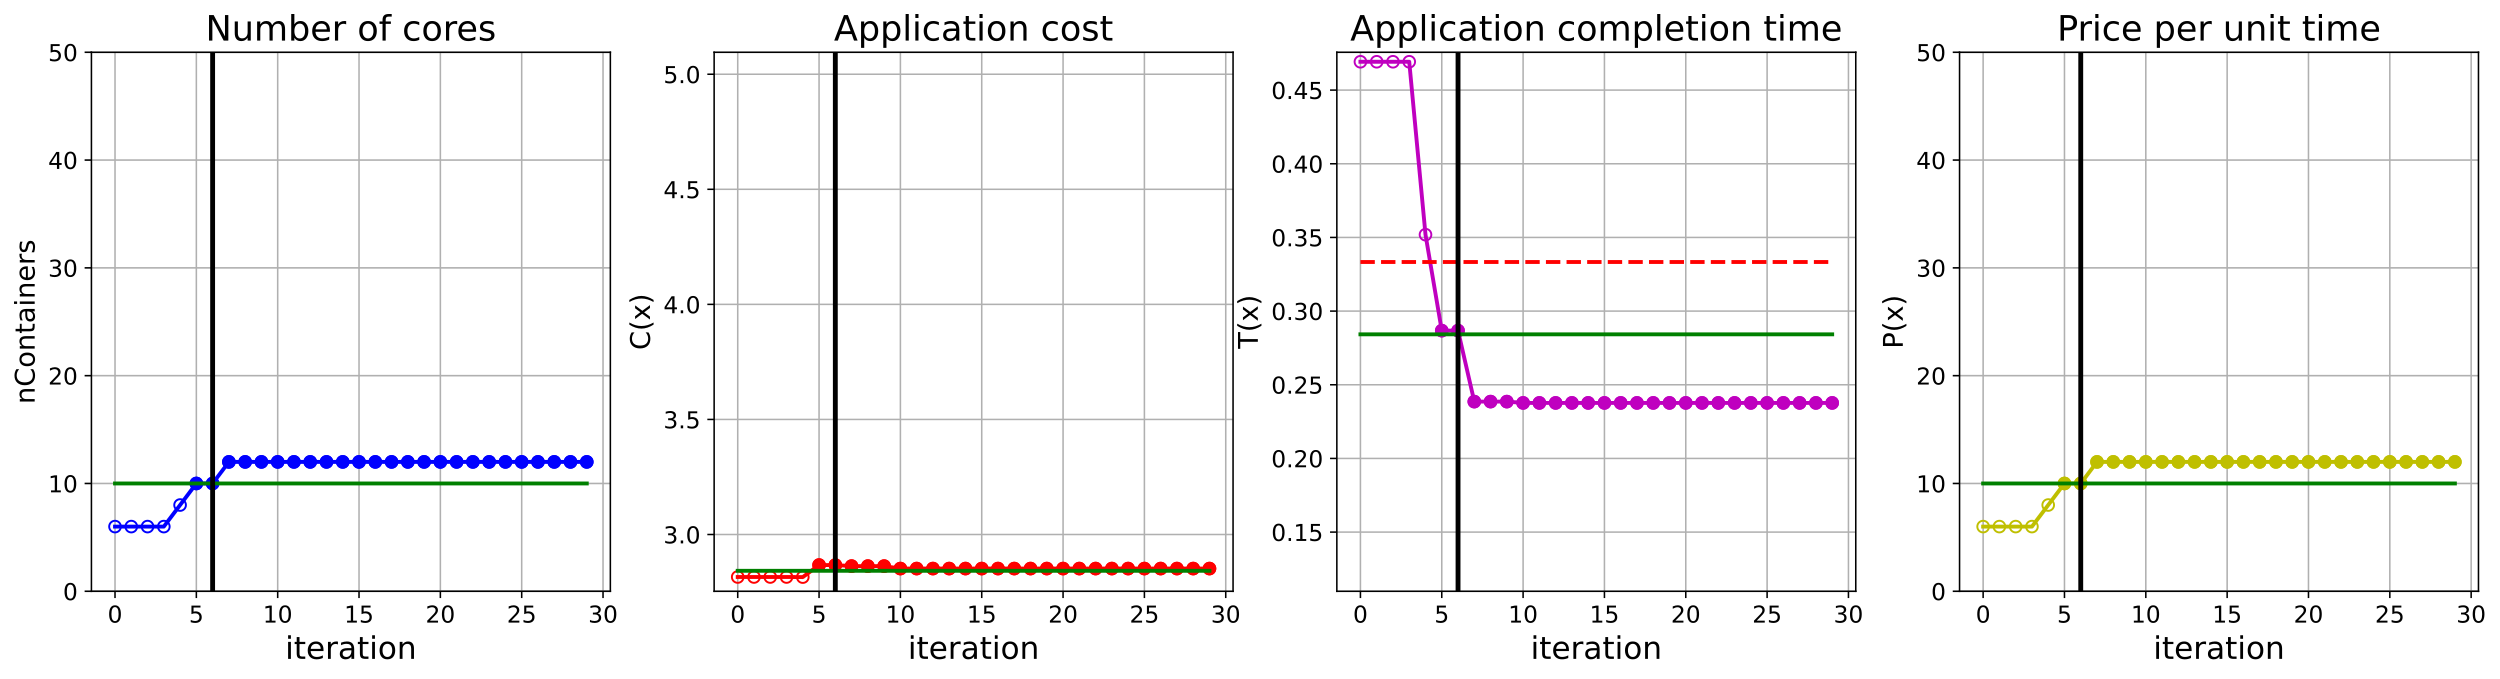 <?xml version="1.0" encoding="utf-8" standalone="no"?>
<!DOCTYPE svg PUBLIC "-//W3C//DTD SVG 1.1//EN"
  "http://www.w3.org/Graphics/SVG/1.1/DTD/svg11.dtd">
<!-- Created with matplotlib (https://matplotlib.org/) -->
<svg height="349.376pt" version="1.1" viewBox="0 0 1285.69 349.376" width="1285.69pt" xmlns="http://www.w3.org/2000/svg" xmlns:xlink="http://www.w3.org/1999/xlink">
 <defs>
  <style type="text/css">
*{stroke-linecap:butt;stroke-linejoin:round;}
  </style>
 </defs>
 <g id="figure_1">
  <g id="patch_1">
   <path d="M 0 349.376 
L 1285.69 349.376 
L 1285.69 0 
L 0 0 
z
" style="fill:#ffffff;"/>
  </g>
  <g id="axes_1">
   <g id="patch_2">
    <path d="M 47.019 304.077 
L 313.889 304.077 
L 313.889 26.877 
L 47.019 26.877 
z
" style="fill:#ffffff;"/>
   </g>
   <g id="matplotlib.axis_1">
    <g id="xtick_1">
     <g id="line2d_1">
      <path clip-path="url(#pf837b13756)" d="M 59.15 304.077 
L 59.15 26.877 
" style="fill:none;stroke:#b0b0b0;stroke-linecap:square;stroke-width:0.8;"/>
     </g>
     <g id="line2d_2">
      <defs>
       <path d="M 0 0 
L 0 3.5 
" id="m1de2294d96" style="stroke:#000000;stroke-width:0.8;"/>
      </defs>
      <g>
       <use style="stroke:#000000;stroke-width:0.8;" x="59.15" xlink:href="#m1de2294d96" y="304.077"/>
      </g>
     </g>
     <g id="text_1">
      <!-- 0 -->
      <defs>
       <path d="M 31.781 66.406 
Q 24.172 66.406 20.328 58.906 
Q 16.5 51.422 16.5 36.375 
Q 16.5 21.391 20.328 13.891 
Q 24.172 6.391 31.781 6.391 
Q 39.453 6.391 43.281 13.891 
Q 47.125 21.391 47.125 36.375 
Q 47.125 51.422 43.281 58.906 
Q 39.453 66.406 31.781 66.406 
z
M 31.781 74.219 
Q 44.047 74.219 50.516 64.516 
Q 56.984 54.828 56.984 36.375 
Q 56.984 17.969 50.516 8.266 
Q 44.047 -1.422 31.781 -1.422 
Q 19.531 -1.422 13.062 8.266 
Q 6.594 17.969 6.594 36.375 
Q 6.594 54.828 13.062 64.516 
Q 19.531 74.219 31.781 74.219 
z
" id="DejaVuSans-48"/>
      </defs>
      <g transform="translate(55.332 320.195)scale(0.12 -0.12)">
       <use xlink:href="#DejaVuSans-48"/>
      </g>
     </g>
    </g>
    <g id="xtick_2">
     <g id="line2d_3">
      <path clip-path="url(#pf837b13756)" d="M 100.979 304.077 
L 100.979 26.877 
" style="fill:none;stroke:#b0b0b0;stroke-linecap:square;stroke-width:0.8;"/>
     </g>
     <g id="line2d_4">
      <g>
       <use style="stroke:#000000;stroke-width:0.8;" x="100.979" xlink:href="#m1de2294d96" y="304.077"/>
      </g>
     </g>
     <g id="text_2">
      <!-- 5 -->
      <defs>
       <path d="M 10.797 72.906 
L 49.516 72.906 
L 49.516 64.594 
L 19.828 64.594 
L 19.828 46.734 
Q 21.969 47.469 24.109 47.828 
Q 26.266 48.188 28.422 48.188 
Q 40.625 48.188 47.75 41.5 
Q 54.891 34.812 54.891 23.391 
Q 54.891 11.625 47.562 5.094 
Q 40.234 -1.422 26.906 -1.422 
Q 22.312 -1.422 17.547 -0.641 
Q 12.797 0.141 7.719 1.703 
L 7.719 11.625 
Q 12.109 9.234 16.797 8.062 
Q 21.484 6.891 26.703 6.891 
Q 35.156 6.891 40.078 11.328 
Q 45.016 15.766 45.016 23.391 
Q 45.016 31 40.078 35.438 
Q 35.156 39.891 26.703 39.891 
Q 22.75 39.891 18.812 39.016 
Q 14.891 38.141 10.797 36.281 
z
" id="DejaVuSans-53"/>
      </defs>
      <g transform="translate(97.161 320.195)scale(0.12 -0.12)">
       <use xlink:href="#DejaVuSans-53"/>
      </g>
     </g>
    </g>
    <g id="xtick_3">
     <g id="line2d_5">
      <path clip-path="url(#pf837b13756)" d="M 142.808 304.077 
L 142.808 26.877 
" style="fill:none;stroke:#b0b0b0;stroke-linecap:square;stroke-width:0.8;"/>
     </g>
     <g id="line2d_6">
      <g>
       <use style="stroke:#000000;stroke-width:0.8;" x="142.808" xlink:href="#m1de2294d96" y="304.077"/>
      </g>
     </g>
     <g id="text_3">
      <!-- 10 -->
      <defs>
       <path d="M 12.406 8.297 
L 28.516 8.297 
L 28.516 63.922 
L 10.984 60.406 
L 10.984 69.391 
L 28.422 72.906 
L 38.281 72.906 
L 38.281 8.297 
L 54.391 8.297 
L 54.391 0 
L 12.406 0 
z
" id="DejaVuSans-49"/>
      </defs>
      <g transform="translate(135.173 320.195)scale(0.12 -0.12)">
       <use xlink:href="#DejaVuSans-49"/>
       <use x="63.623" xlink:href="#DejaVuSans-48"/>
      </g>
     </g>
    </g>
    <g id="xtick_4">
     <g id="line2d_7">
      <path clip-path="url(#pf837b13756)" d="M 184.637 304.077 
L 184.637 26.877 
" style="fill:none;stroke:#b0b0b0;stroke-linecap:square;stroke-width:0.8;"/>
     </g>
     <g id="line2d_8">
      <g>
       <use style="stroke:#000000;stroke-width:0.8;" x="184.637" xlink:href="#m1de2294d96" y="304.077"/>
      </g>
     </g>
     <g id="text_4">
      <!-- 15 -->
      <g transform="translate(177.002 320.195)scale(0.12 -0.12)">
       <use xlink:href="#DejaVuSans-49"/>
       <use x="63.623" xlink:href="#DejaVuSans-53"/>
      </g>
     </g>
    </g>
    <g id="xtick_5">
     <g id="line2d_9">
      <path clip-path="url(#pf837b13756)" d="M 226.466 304.077 
L 226.466 26.877 
" style="fill:none;stroke:#b0b0b0;stroke-linecap:square;stroke-width:0.8;"/>
     </g>
     <g id="line2d_10">
      <g>
       <use style="stroke:#000000;stroke-width:0.8;" x="226.466" xlink:href="#m1de2294d96" y="304.077"/>
      </g>
     </g>
     <g id="text_5">
      <!-- 20 -->
      <defs>
       <path d="M 19.188 8.297 
L 53.609 8.297 
L 53.609 0 
L 7.328 0 
L 7.328 8.297 
Q 12.938 14.109 22.625 23.891 
Q 32.328 33.688 34.812 36.531 
Q 39.547 41.844 41.422 45.531 
Q 43.312 49.219 43.312 52.781 
Q 43.312 58.594 39.234 62.25 
Q 35.156 65.922 28.609 65.922 
Q 23.969 65.922 18.812 64.312 
Q 13.672 62.703 7.812 59.422 
L 7.812 69.391 
Q 13.766 71.781 18.938 73 
Q 24.125 74.219 28.422 74.219 
Q 39.75 74.219 46.484 68.547 
Q 53.219 62.891 53.219 53.422 
Q 53.219 48.922 51.531 44.891 
Q 49.859 40.875 45.406 35.406 
Q 44.188 33.984 37.641 27.219 
Q 31.109 20.453 19.188 8.297 
z
" id="DejaVuSans-50"/>
      </defs>
      <g transform="translate(218.831 320.195)scale(0.12 -0.12)">
       <use xlink:href="#DejaVuSans-50"/>
       <use x="63.623" xlink:href="#DejaVuSans-48"/>
      </g>
     </g>
    </g>
    <g id="xtick_6">
     <g id="line2d_11">
      <path clip-path="url(#pf837b13756)" d="M 268.295 304.077 
L 268.295 26.877 
" style="fill:none;stroke:#b0b0b0;stroke-linecap:square;stroke-width:0.8;"/>
     </g>
     <g id="line2d_12">
      <g>
       <use style="stroke:#000000;stroke-width:0.8;" x="268.295" xlink:href="#m1de2294d96" y="304.077"/>
      </g>
     </g>
     <g id="text_6">
      <!-- 25 -->
      <g transform="translate(260.66 320.195)scale(0.12 -0.12)">
       <use xlink:href="#DejaVuSans-50"/>
       <use x="63.623" xlink:href="#DejaVuSans-53"/>
      </g>
     </g>
    </g>
    <g id="xtick_7">
     <g id="line2d_13">
      <path clip-path="url(#pf837b13756)" d="M 310.124 304.077 
L 310.124 26.877 
" style="fill:none;stroke:#b0b0b0;stroke-linecap:square;stroke-width:0.8;"/>
     </g>
     <g id="line2d_14">
      <g>
       <use style="stroke:#000000;stroke-width:0.8;" x="310.124" xlink:href="#m1de2294d96" y="304.077"/>
      </g>
     </g>
     <g id="text_7">
      <!-- 30 -->
      <defs>
       <path d="M 40.578 39.312 
Q 47.656 37.797 51.625 33 
Q 55.609 28.219 55.609 21.188 
Q 55.609 10.406 48.188 4.484 
Q 40.766 -1.422 27.094 -1.422 
Q 22.516 -1.422 17.656 -0.516 
Q 12.797 0.391 7.625 2.203 
L 7.625 11.719 
Q 11.719 9.328 16.594 8.109 
Q 21.484 6.891 26.812 6.891 
Q 36.078 6.891 40.938 10.547 
Q 45.797 14.203 45.797 21.188 
Q 45.797 27.641 41.281 31.266 
Q 36.766 34.906 28.719 34.906 
L 20.219 34.906 
L 20.219 43.016 
L 29.109 43.016 
Q 36.375 43.016 40.234 45.922 
Q 44.094 48.828 44.094 54.297 
Q 44.094 59.906 40.109 62.906 
Q 36.141 65.922 28.719 65.922 
Q 24.656 65.922 20.016 65.031 
Q 15.375 64.156 9.812 62.312 
L 9.812 71.094 
Q 15.438 72.656 20.344 73.438 
Q 25.25 74.219 29.594 74.219 
Q 40.828 74.219 47.359 69.109 
Q 53.906 64.016 53.906 55.328 
Q 53.906 49.266 50.438 45.094 
Q 46.969 40.922 40.578 39.312 
z
" id="DejaVuSans-51"/>
      </defs>
      <g transform="translate(302.489 320.195)scale(0.12 -0.12)">
       <use xlink:href="#DejaVuSans-51"/>
       <use x="63.623" xlink:href="#DejaVuSans-48"/>
      </g>
     </g>
    </g>
    <g id="text_8">
     <!-- iteration -->
     <defs>
      <path d="M 9.422 54.688 
L 18.406 54.688 
L 18.406 0 
L 9.422 0 
z
M 9.422 75.984 
L 18.406 75.984 
L 18.406 64.594 
L 9.422 64.594 
z
" id="DejaVuSans-105"/>
      <path d="M 18.312 70.219 
L 18.312 54.688 
L 36.812 54.688 
L 36.812 47.703 
L 18.312 47.703 
L 18.312 18.016 
Q 18.312 11.328 20.141 9.422 
Q 21.969 7.516 27.594 7.516 
L 36.812 7.516 
L 36.812 0 
L 27.594 0 
Q 17.188 0 13.234 3.875 
Q 9.281 7.766 9.281 18.016 
L 9.281 47.703 
L 2.688 47.703 
L 2.688 54.688 
L 9.281 54.688 
L 9.281 70.219 
z
" id="DejaVuSans-116"/>
      <path d="M 56.203 29.594 
L 56.203 25.203 
L 14.891 25.203 
Q 15.484 15.922 20.484 11.062 
Q 25.484 6.203 34.422 6.203 
Q 39.594 6.203 44.453 7.469 
Q 49.312 8.734 54.109 11.281 
L 54.109 2.781 
Q 49.266 0.734 44.188 -0.344 
Q 39.109 -1.422 33.891 -1.422 
Q 20.797 -1.422 13.156 6.188 
Q 5.516 13.812 5.516 26.812 
Q 5.516 40.234 12.766 48.109 
Q 20.016 56 32.328 56 
Q 43.359 56 49.781 48.891 
Q 56.203 41.797 56.203 29.594 
z
M 47.219 32.234 
Q 47.125 39.594 43.094 43.984 
Q 39.062 48.391 32.422 48.391 
Q 24.906 48.391 20.391 44.141 
Q 15.875 39.891 15.188 32.172 
z
" id="DejaVuSans-101"/>
      <path d="M 41.109 46.297 
Q 39.594 47.172 37.812 47.578 
Q 36.031 48 33.891 48 
Q 26.266 48 22.188 43.047 
Q 18.109 38.094 18.109 28.812 
L 18.109 0 
L 9.078 0 
L 9.078 54.688 
L 18.109 54.688 
L 18.109 46.188 
Q 20.953 51.172 25.484 53.578 
Q 30.031 56 36.531 56 
Q 37.453 56 38.578 55.875 
Q 39.703 55.766 41.062 55.516 
z
" id="DejaVuSans-114"/>
      <path d="M 34.281 27.484 
Q 23.391 27.484 19.188 25 
Q 14.984 22.516 14.984 16.5 
Q 14.984 11.719 18.141 8.906 
Q 21.297 6.109 26.703 6.109 
Q 34.188 6.109 38.703 11.406 
Q 43.219 16.703 43.219 25.484 
L 43.219 27.484 
z
M 52.203 31.203 
L 52.203 0 
L 43.219 0 
L 43.219 8.297 
Q 40.141 3.328 35.547 0.953 
Q 30.953 -1.422 24.312 -1.422 
Q 15.922 -1.422 10.953 3.297 
Q 6 8.016 6 15.922 
Q 6 25.141 12.172 29.828 
Q 18.359 34.516 30.609 34.516 
L 43.219 34.516 
L 43.219 35.406 
Q 43.219 41.609 39.141 45 
Q 35.062 48.391 27.688 48.391 
Q 23 48.391 18.547 47.266 
Q 14.109 46.141 10.016 43.891 
L 10.016 52.203 
Q 14.938 54.109 19.578 55.047 
Q 24.219 56 28.609 56 
Q 40.484 56 46.344 49.844 
Q 52.203 43.703 52.203 31.203 
z
" id="DejaVuSans-97"/>
      <path d="M 30.609 48.391 
Q 23.391 48.391 19.188 42.75 
Q 14.984 37.109 14.984 27.297 
Q 14.984 17.484 19.156 11.844 
Q 23.344 6.203 30.609 6.203 
Q 37.797 6.203 41.984 11.859 
Q 46.188 17.531 46.188 27.297 
Q 46.188 37.016 41.984 42.703 
Q 37.797 48.391 30.609 48.391 
z
M 30.609 56 
Q 42.328 56 49.016 48.375 
Q 55.719 40.766 55.719 27.297 
Q 55.719 13.875 49.016 6.219 
Q 42.328 -1.422 30.609 -1.422 
Q 18.844 -1.422 12.172 6.219 
Q 5.516 13.875 5.516 27.297 
Q 5.516 40.766 12.172 48.375 
Q 18.844 56 30.609 56 
z
" id="DejaVuSans-111"/>
      <path d="M 54.891 33.016 
L 54.891 0 
L 45.906 0 
L 45.906 32.719 
Q 45.906 40.484 42.875 44.328 
Q 39.844 48.188 33.797 48.188 
Q 26.516 48.188 22.312 43.547 
Q 18.109 38.922 18.109 30.906 
L 18.109 0 
L 9.078 0 
L 9.078 54.688 
L 18.109 54.688 
L 18.109 46.188 
Q 21.344 51.125 25.703 53.562 
Q 30.078 56 35.797 56 
Q 45.219 56 50.047 50.172 
Q 54.891 44.344 54.891 33.016 
z
" id="DejaVuSans-110"/>
     </defs>
     <g transform="translate(146.658 338.848)scale(0.16 -0.16)">
      <use xlink:href="#DejaVuSans-105"/>
      <use x="27.783" xlink:href="#DejaVuSans-116"/>
      <use x="66.992" xlink:href="#DejaVuSans-101"/>
      <use x="128.516" xlink:href="#DejaVuSans-114"/>
      <use x="169.629" xlink:href="#DejaVuSans-97"/>
      <use x="230.908" xlink:href="#DejaVuSans-116"/>
      <use x="270.117" xlink:href="#DejaVuSans-105"/>
      <use x="297.9" xlink:href="#DejaVuSans-111"/>
      <use x="359.082" xlink:href="#DejaVuSans-110"/>
     </g>
    </g>
   </g>
   <g id="matplotlib.axis_2">
    <g id="ytick_1">
     <g id="line2d_15">
      <path clip-path="url(#pf837b13756)" d="M 47.019 304.077 
L 313.889 304.077 
" style="fill:none;stroke:#b0b0b0;stroke-linecap:square;stroke-width:0.8;"/>
     </g>
     <g id="line2d_16">
      <defs>
       <path d="M 0 0 
L -3.5 0 
" id="m4015e8db80" style="stroke:#000000;stroke-width:0.8;"/>
      </defs>
      <g>
       <use style="stroke:#000000;stroke-width:0.8;" x="47.019" xlink:href="#m4015e8db80" y="304.077"/>
      </g>
     </g>
     <g id="text_9">
      <!-- 0 -->
      <g transform="translate(32.384 308.636)scale(0.12 -0.12)">
       <use xlink:href="#DejaVuSans-48"/>
      </g>
     </g>
    </g>
    <g id="ytick_2">
     <g id="line2d_17">
      <path clip-path="url(#pf837b13756)" d="M 47.019 248.637 
L 313.889 248.637 
" style="fill:none;stroke:#b0b0b0;stroke-linecap:square;stroke-width:0.8;"/>
     </g>
     <g id="line2d_18">
      <g>
       <use style="stroke:#000000;stroke-width:0.8;" x="47.019" xlink:href="#m4015e8db80" y="248.637"/>
      </g>
     </g>
     <g id="text_10">
      <!-- 10 -->
      <g transform="translate(24.749 253.196)scale(0.12 -0.12)">
       <use xlink:href="#DejaVuSans-49"/>
       <use x="63.623" xlink:href="#DejaVuSans-48"/>
      </g>
     </g>
    </g>
    <g id="ytick_3">
     <g id="line2d_19">
      <path clip-path="url(#pf837b13756)" d="M 47.019 193.197 
L 313.889 193.197 
" style="fill:none;stroke:#b0b0b0;stroke-linecap:square;stroke-width:0.8;"/>
     </g>
     <g id="line2d_20">
      <g>
       <use style="stroke:#000000;stroke-width:0.8;" x="47.019" xlink:href="#m4015e8db80" y="193.197"/>
      </g>
     </g>
     <g id="text_11">
      <!-- 20 -->
      <g transform="translate(24.749 197.756)scale(0.12 -0.12)">
       <use xlink:href="#DejaVuSans-50"/>
       <use x="63.623" xlink:href="#DejaVuSans-48"/>
      </g>
     </g>
    </g>
    <g id="ytick_4">
     <g id="line2d_21">
      <path clip-path="url(#pf837b13756)" d="M 47.019 137.757 
L 313.889 137.757 
" style="fill:none;stroke:#b0b0b0;stroke-linecap:square;stroke-width:0.8;"/>
     </g>
     <g id="line2d_22">
      <g>
       <use style="stroke:#000000;stroke-width:0.8;" x="47.019" xlink:href="#m4015e8db80" y="137.757"/>
      </g>
     </g>
     <g id="text_12">
      <!-- 30 -->
      <g transform="translate(24.749 142.316)scale(0.12 -0.12)">
       <use xlink:href="#DejaVuSans-51"/>
       <use x="63.623" xlink:href="#DejaVuSans-48"/>
      </g>
     </g>
    </g>
    <g id="ytick_5">
     <g id="line2d_23">
      <path clip-path="url(#pf837b13756)" d="M 47.019 82.317 
L 313.889 82.317 
" style="fill:none;stroke:#b0b0b0;stroke-linecap:square;stroke-width:0.8;"/>
     </g>
     <g id="line2d_24">
      <g>
       <use style="stroke:#000000;stroke-width:0.8;" x="47.019" xlink:href="#m4015e8db80" y="82.317"/>
      </g>
     </g>
     <g id="text_13">
      <!-- 40 -->
      <defs>
       <path d="M 37.797 64.312 
L 12.891 25.391 
L 37.797 25.391 
z
M 35.203 72.906 
L 47.609 72.906 
L 47.609 25.391 
L 58.016 25.391 
L 58.016 17.188 
L 47.609 17.188 
L 47.609 0 
L 37.797 0 
L 37.797 17.188 
L 4.891 17.188 
L 4.891 26.703 
z
" id="DejaVuSans-52"/>
      </defs>
      <g transform="translate(24.749 86.876)scale(0.12 -0.12)">
       <use xlink:href="#DejaVuSans-52"/>
       <use x="63.623" xlink:href="#DejaVuSans-48"/>
      </g>
     </g>
    </g>
    <g id="ytick_6">
     <g id="line2d_25">
      <path clip-path="url(#pf837b13756)" d="M 47.019 26.877 
L 313.889 26.877 
" style="fill:none;stroke:#b0b0b0;stroke-linecap:square;stroke-width:0.8;"/>
     </g>
     <g id="line2d_26">
      <g>
       <use style="stroke:#000000;stroke-width:0.8;" x="47.019" xlink:href="#m4015e8db80" y="26.877"/>
      </g>
     </g>
     <g id="text_14">
      <!-- 50 -->
      <g transform="translate(24.749 31.436)scale(0.12 -0.12)">
       <use xlink:href="#DejaVuSans-53"/>
       <use x="63.623" xlink:href="#DejaVuSans-48"/>
      </g>
     </g>
    </g>
    <g id="text_15">
     <!-- nContainers -->
     <defs>
      <path d="M 64.406 67.281 
L 64.406 56.891 
Q 59.422 61.531 53.781 63.812 
Q 48.141 66.109 41.797 66.109 
Q 29.297 66.109 22.656 58.469 
Q 16.016 50.828 16.016 36.375 
Q 16.016 21.969 22.656 14.328 
Q 29.297 6.688 41.797 6.688 
Q 48.141 6.688 53.781 8.984 
Q 59.422 11.281 64.406 15.922 
L 64.406 5.609 
Q 59.234 2.094 53.438 0.328 
Q 47.656 -1.422 41.219 -1.422 
Q 24.656 -1.422 15.125 8.703 
Q 5.609 18.844 5.609 36.375 
Q 5.609 53.953 15.125 64.078 
Q 24.656 74.219 41.219 74.219 
Q 47.75 74.219 53.531 72.484 
Q 59.328 70.75 64.406 67.281 
z
" id="DejaVuSans-67"/>
      <path d="M 44.281 53.078 
L 44.281 44.578 
Q 40.484 46.531 36.375 47.5 
Q 32.281 48.484 27.875 48.484 
Q 21.188 48.484 17.844 46.438 
Q 14.5 44.391 14.5 40.281 
Q 14.5 37.156 16.891 35.375 
Q 19.281 33.594 26.516 31.984 
L 29.594 31.297 
Q 39.156 29.25 43.188 25.516 
Q 47.219 21.781 47.219 15.094 
Q 47.219 7.469 41.188 3.016 
Q 35.156 -1.422 24.609 -1.422 
Q 20.219 -1.422 15.453 -0.562 
Q 10.688 0.297 5.422 2 
L 5.422 11.281 
Q 10.406 8.688 15.234 7.391 
Q 20.062 6.109 24.812 6.109 
Q 31.156 6.109 34.562 8.281 
Q 37.984 10.453 37.984 14.406 
Q 37.984 18.062 35.516 20.016 
Q 33.062 21.969 24.703 23.781 
L 21.578 24.516 
Q 13.234 26.266 9.516 29.906 
Q 5.812 33.547 5.812 39.891 
Q 5.812 47.609 11.281 51.797 
Q 16.75 56 26.812 56 
Q 31.781 56 36.172 55.266 
Q 40.578 54.547 44.281 53.078 
z
" id="DejaVuSans-115"/>
     </defs>
     <g transform="translate(17.838 207.767)rotate(-90)scale(0.14 -0.14)">
      <use xlink:href="#DejaVuSans-110"/>
      <use x="63.379" xlink:href="#DejaVuSans-67"/>
      <use x="133.203" xlink:href="#DejaVuSans-111"/>
      <use x="194.385" xlink:href="#DejaVuSans-110"/>
      <use x="257.764" xlink:href="#DejaVuSans-116"/>
      <use x="296.973" xlink:href="#DejaVuSans-97"/>
      <use x="358.252" xlink:href="#DejaVuSans-105"/>
      <use x="386.035" xlink:href="#DejaVuSans-110"/>
      <use x="449.414" xlink:href="#DejaVuSans-101"/>
      <use x="510.938" xlink:href="#DejaVuSans-114"/>
      <use x="552.051" xlink:href="#DejaVuSans-115"/>
     </g>
    </g>
   </g>
   <g id="line2d_27">
    <path clip-path="url(#pf837b13756)" d="M 59.15 270.813 
L 67.516 270.813 
L 75.881 270.813 
L 84.247 270.813 
L 92.613 259.725 
L 100.979 248.637 
L 109.345 248.637 
L 117.711 237.549 
L 126.076 237.549 
L 134.442 237.549 
L 142.808 237.549 
L 151.174 237.549 
L 159.54 237.549 
L 167.905 237.549 
L 176.271 237.549 
L 184.637 237.549 
L 193.003 237.549 
L 201.369 237.549 
L 209.735 237.549 
L 218.1 237.549 
L 226.466 237.549 
L 234.832 237.549 
L 243.198 237.549 
L 251.564 237.549 
L 259.929 237.549 
L 268.295 237.549 
L 276.661 237.549 
L 285.027 237.549 
L 293.393 237.549 
L 301.759 237.549 
" style="fill:none;stroke:#0000ff;stroke-linecap:square;stroke-width:2;"/>
    <defs>
     <path d="M 0 3 
C 0.796 3 1.559 2.684 2.121 2.121 
C 2.684 1.559 3 0.796 3 0 
C 3 -0.796 2.684 -1.559 2.121 -2.121 
C 1.559 -2.684 0.796 -3 0 -3 
C -0.796 -3 -1.559 -2.684 -2.121 -2.121 
C -2.684 -1.559 -3 -0.796 -3 0 
C -3 0.796 -2.684 1.559 -2.121 2.121 
C -1.559 2.684 -0.796 3 0 3 
z
" id="m0f66ca37cd" style="stroke:#0000ff;"/>
    </defs>
    <g clip-path="url(#pf837b13756)">
     <use style="fill-opacity:0;stroke:#0000ff;" x="59.15" xlink:href="#m0f66ca37cd" y="270.813"/>
     <use style="fill-opacity:0;stroke:#0000ff;" x="67.516" xlink:href="#m0f66ca37cd" y="270.813"/>
     <use style="fill-opacity:0;stroke:#0000ff;" x="75.881" xlink:href="#m0f66ca37cd" y="270.813"/>
     <use style="fill-opacity:0;stroke:#0000ff;" x="84.247" xlink:href="#m0f66ca37cd" y="270.813"/>
     <use style="fill-opacity:0;stroke:#0000ff;" x="92.613" xlink:href="#m0f66ca37cd" y="259.725"/>
     <use style="fill-opacity:0;stroke:#0000ff;" x="100.979" xlink:href="#m0f66ca37cd" y="248.637"/>
     <use style="fill-opacity:0;stroke:#0000ff;" x="109.345" xlink:href="#m0f66ca37cd" y="248.637"/>
     <use style="fill-opacity:0;stroke:#0000ff;" x="117.711" xlink:href="#m0f66ca37cd" y="237.549"/>
     <use style="fill-opacity:0;stroke:#0000ff;" x="126.076" xlink:href="#m0f66ca37cd" y="237.549"/>
     <use style="fill-opacity:0;stroke:#0000ff;" x="134.442" xlink:href="#m0f66ca37cd" y="237.549"/>
     <use style="fill-opacity:0;stroke:#0000ff;" x="142.808" xlink:href="#m0f66ca37cd" y="237.549"/>
     <use style="fill-opacity:0;stroke:#0000ff;" x="151.174" xlink:href="#m0f66ca37cd" y="237.549"/>
     <use style="fill-opacity:0;stroke:#0000ff;" x="159.54" xlink:href="#m0f66ca37cd" y="237.549"/>
     <use style="fill-opacity:0;stroke:#0000ff;" x="167.905" xlink:href="#m0f66ca37cd" y="237.549"/>
     <use style="fill-opacity:0;stroke:#0000ff;" x="176.271" xlink:href="#m0f66ca37cd" y="237.549"/>
     <use style="fill-opacity:0;stroke:#0000ff;" x="184.637" xlink:href="#m0f66ca37cd" y="237.549"/>
     <use style="fill-opacity:0;stroke:#0000ff;" x="193.003" xlink:href="#m0f66ca37cd" y="237.549"/>
     <use style="fill-opacity:0;stroke:#0000ff;" x="201.369" xlink:href="#m0f66ca37cd" y="237.549"/>
     <use style="fill-opacity:0;stroke:#0000ff;" x="209.735" xlink:href="#m0f66ca37cd" y="237.549"/>
     <use style="fill-opacity:0;stroke:#0000ff;" x="218.1" xlink:href="#m0f66ca37cd" y="237.549"/>
     <use style="fill-opacity:0;stroke:#0000ff;" x="226.466" xlink:href="#m0f66ca37cd" y="237.549"/>
     <use style="fill-opacity:0;stroke:#0000ff;" x="234.832" xlink:href="#m0f66ca37cd" y="237.549"/>
     <use style="fill-opacity:0;stroke:#0000ff;" x="243.198" xlink:href="#m0f66ca37cd" y="237.549"/>
     <use style="fill-opacity:0;stroke:#0000ff;" x="251.564" xlink:href="#m0f66ca37cd" y="237.549"/>
     <use style="fill-opacity:0;stroke:#0000ff;" x="259.929" xlink:href="#m0f66ca37cd" y="237.549"/>
     <use style="fill-opacity:0;stroke:#0000ff;" x="268.295" xlink:href="#m0f66ca37cd" y="237.549"/>
     <use style="fill-opacity:0;stroke:#0000ff;" x="276.661" xlink:href="#m0f66ca37cd" y="237.549"/>
     <use style="fill-opacity:0;stroke:#0000ff;" x="285.027" xlink:href="#m0f66ca37cd" y="237.549"/>
     <use style="fill-opacity:0;stroke:#0000ff;" x="293.393" xlink:href="#m0f66ca37cd" y="237.549"/>
     <use style="fill-opacity:0;stroke:#0000ff;" x="301.759" xlink:href="#m0f66ca37cd" y="237.549"/>
    </g>
   </g>
   <g id="line2d_28">
    <defs>
     <path d="M 0 3 
C 0.796 3 1.559 2.684 2.121 2.121 
C 2.684 1.559 3 0.796 3 0 
C 3 -0.796 2.684 -1.559 2.121 -2.121 
C 1.559 -2.684 0.796 -3 0 -3 
C -0.796 -3 -1.559 -2.684 -2.121 -2.121 
C -2.684 -1.559 -3 -0.796 -3 0 
C -3 0.796 -2.684 1.559 -2.121 2.121 
C -1.559 2.684 -0.796 3 0 3 
z
" id="m5503c0e2cd" style="stroke:#0000ff;"/>
    </defs>
    <g clip-path="url(#pf837b13756)">
     <use style="fill:#0000ff;stroke:#0000ff;" x="100.979" xlink:href="#m5503c0e2cd" y="248.637"/>
    </g>
   </g>
   <g id="line2d_29">
    <g clip-path="url(#pf837b13756)">
     <use style="fill:#0000ff;stroke:#0000ff;" x="109.345" xlink:href="#m5503c0e2cd" y="248.637"/>
    </g>
   </g>
   <g id="line2d_30">
    <g clip-path="url(#pf837b13756)">
     <use style="fill:#0000ff;stroke:#0000ff;" x="117.711" xlink:href="#m5503c0e2cd" y="237.549"/>
    </g>
   </g>
   <g id="line2d_31">
    <g clip-path="url(#pf837b13756)">
     <use style="fill:#0000ff;stroke:#0000ff;" x="126.076" xlink:href="#m5503c0e2cd" y="237.549"/>
    </g>
   </g>
   <g id="line2d_32">
    <g clip-path="url(#pf837b13756)">
     <use style="fill:#0000ff;stroke:#0000ff;" x="134.442" xlink:href="#m5503c0e2cd" y="237.549"/>
    </g>
   </g>
   <g id="line2d_33">
    <g clip-path="url(#pf837b13756)">
     <use style="fill:#0000ff;stroke:#0000ff;" x="142.808" xlink:href="#m5503c0e2cd" y="237.549"/>
    </g>
   </g>
   <g id="line2d_34">
    <g clip-path="url(#pf837b13756)">
     <use style="fill:#0000ff;stroke:#0000ff;" x="151.174" xlink:href="#m5503c0e2cd" y="237.549"/>
    </g>
   </g>
   <g id="line2d_35">
    <g clip-path="url(#pf837b13756)">
     <use style="fill:#0000ff;stroke:#0000ff;" x="159.54" xlink:href="#m5503c0e2cd" y="237.549"/>
    </g>
   </g>
   <g id="line2d_36">
    <g clip-path="url(#pf837b13756)">
     <use style="fill:#0000ff;stroke:#0000ff;" x="167.905" xlink:href="#m5503c0e2cd" y="237.549"/>
    </g>
   </g>
   <g id="line2d_37">
    <g clip-path="url(#pf837b13756)">
     <use style="fill:#0000ff;stroke:#0000ff;" x="176.271" xlink:href="#m5503c0e2cd" y="237.549"/>
    </g>
   </g>
   <g id="line2d_38">
    <g clip-path="url(#pf837b13756)">
     <use style="fill:#0000ff;stroke:#0000ff;" x="184.637" xlink:href="#m5503c0e2cd" y="237.549"/>
    </g>
   </g>
   <g id="line2d_39">
    <g clip-path="url(#pf837b13756)">
     <use style="fill:#0000ff;stroke:#0000ff;" x="193.003" xlink:href="#m5503c0e2cd" y="237.549"/>
    </g>
   </g>
   <g id="line2d_40">
    <g clip-path="url(#pf837b13756)">
     <use style="fill:#0000ff;stroke:#0000ff;" x="201.369" xlink:href="#m5503c0e2cd" y="237.549"/>
    </g>
   </g>
   <g id="line2d_41">
    <g clip-path="url(#pf837b13756)">
     <use style="fill:#0000ff;stroke:#0000ff;" x="209.735" xlink:href="#m5503c0e2cd" y="237.549"/>
    </g>
   </g>
   <g id="line2d_42">
    <g clip-path="url(#pf837b13756)">
     <use style="fill:#0000ff;stroke:#0000ff;" x="218.1" xlink:href="#m5503c0e2cd" y="237.549"/>
    </g>
   </g>
   <g id="line2d_43">
    <g clip-path="url(#pf837b13756)">
     <use style="fill:#0000ff;stroke:#0000ff;" x="226.466" xlink:href="#m5503c0e2cd" y="237.549"/>
    </g>
   </g>
   <g id="line2d_44">
    <g clip-path="url(#pf837b13756)">
     <use style="fill:#0000ff;stroke:#0000ff;" x="234.832" xlink:href="#m5503c0e2cd" y="237.549"/>
    </g>
   </g>
   <g id="line2d_45">
    <g clip-path="url(#pf837b13756)">
     <use style="fill:#0000ff;stroke:#0000ff;" x="243.198" xlink:href="#m5503c0e2cd" y="237.549"/>
    </g>
   </g>
   <g id="line2d_46">
    <g clip-path="url(#pf837b13756)">
     <use style="fill:#0000ff;stroke:#0000ff;" x="251.564" xlink:href="#m5503c0e2cd" y="237.549"/>
    </g>
   </g>
   <g id="line2d_47">
    <g clip-path="url(#pf837b13756)">
     <use style="fill:#0000ff;stroke:#0000ff;" x="259.929" xlink:href="#m5503c0e2cd" y="237.549"/>
    </g>
   </g>
   <g id="line2d_48">
    <g clip-path="url(#pf837b13756)">
     <use style="fill:#0000ff;stroke:#0000ff;" x="268.295" xlink:href="#m5503c0e2cd" y="237.549"/>
    </g>
   </g>
   <g id="line2d_49">
    <g clip-path="url(#pf837b13756)">
     <use style="fill:#0000ff;stroke:#0000ff;" x="276.661" xlink:href="#m5503c0e2cd" y="237.549"/>
    </g>
   </g>
   <g id="line2d_50">
    <g clip-path="url(#pf837b13756)">
     <use style="fill:#0000ff;stroke:#0000ff;" x="285.027" xlink:href="#m5503c0e2cd" y="237.549"/>
    </g>
   </g>
   <g id="line2d_51">
    <g clip-path="url(#pf837b13756)">
     <use style="fill:#0000ff;stroke:#0000ff;" x="293.393" xlink:href="#m5503c0e2cd" y="237.549"/>
    </g>
   </g>
   <g id="line2d_52">
    <g clip-path="url(#pf837b13756)">
     <use style="fill:#0000ff;stroke:#0000ff;" x="301.759" xlink:href="#m5503c0e2cd" y="237.549"/>
    </g>
   </g>
   <g id="line2d_53">
    <path clip-path="url(#pf837b13756)" d="M 59.15 248.637 
L 67.516 248.637 
L 75.881 248.637 
L 84.247 248.637 
L 92.613 248.637 
L 100.979 248.637 
L 109.345 248.637 
L 117.711 248.637 
L 126.076 248.637 
L 134.442 248.637 
L 142.808 248.637 
L 151.174 248.637 
L 159.54 248.637 
L 167.905 248.637 
L 176.271 248.637 
L 184.637 248.637 
L 193.003 248.637 
L 201.369 248.637 
L 209.735 248.637 
L 218.1 248.637 
L 226.466 248.637 
L 234.832 248.637 
L 243.198 248.637 
L 251.564 248.637 
L 259.929 248.637 
L 268.295 248.637 
L 276.661 248.637 
L 285.027 248.637 
L 293.393 248.637 
L 301.759 248.637 
" style="fill:none;stroke:#008000;stroke-linecap:square;stroke-width:2;"/>
   </g>
   <g id="line2d_54">
    <path clip-path="url(#pf837b13756)" d="M 109.345 304.077 
L 109.345 26.877 
" style="fill:none;stroke:#000000;stroke-linecap:square;stroke-width:2.5;"/>
   </g>
   <g id="patch_3">
    <path d="M 47.019 304.077 
L 47.019 26.877 
" style="fill:none;stroke:#000000;stroke-linecap:square;stroke-linejoin:miter;stroke-width:0.8;"/>
   </g>
   <g id="patch_4">
    <path d="M 313.889 304.077 
L 313.889 26.877 
" style="fill:none;stroke:#000000;stroke-linecap:square;stroke-linejoin:miter;stroke-width:0.8;"/>
   </g>
   <g id="patch_5">
    <path d="M 47.019 304.077 
L 313.889 304.077 
" style="fill:none;stroke:#000000;stroke-linecap:square;stroke-linejoin:miter;stroke-width:0.8;"/>
   </g>
   <g id="patch_6">
    <path d="M 47.019 26.877 
L 313.889 26.877 
" style="fill:none;stroke:#000000;stroke-linecap:square;stroke-linejoin:miter;stroke-width:0.8;"/>
   </g>
   <g id="text_16">
    <!-- Number of cores -->
    <defs>
     <path d="M 9.812 72.906 
L 23.094 72.906 
L 55.422 11.922 
L 55.422 72.906 
L 64.984 72.906 
L 64.984 0 
L 51.703 0 
L 19.391 60.984 
L 19.391 0 
L 9.812 0 
z
" id="DejaVuSans-78"/>
     <path d="M 8.5 21.578 
L 8.5 54.688 
L 17.484 54.688 
L 17.484 21.922 
Q 17.484 14.156 20.5 10.266 
Q 23.531 6.391 29.594 6.391 
Q 36.859 6.391 41.078 11.031 
Q 45.312 15.672 45.312 23.688 
L 45.312 54.688 
L 54.297 54.688 
L 54.297 0 
L 45.312 0 
L 45.312 8.406 
Q 42.047 3.422 37.719 1 
Q 33.406 -1.422 27.688 -1.422 
Q 18.266 -1.422 13.375 4.438 
Q 8.5 10.297 8.5 21.578 
z
M 31.109 56 
z
" id="DejaVuSans-117"/>
     <path d="M 52 44.188 
Q 55.375 50.25 60.062 53.125 
Q 64.75 56 71.094 56 
Q 79.641 56 84.281 50.016 
Q 88.922 44.047 88.922 33.016 
L 88.922 0 
L 79.891 0 
L 79.891 32.719 
Q 79.891 40.578 77.094 44.375 
Q 74.312 48.188 68.609 48.188 
Q 61.625 48.188 57.562 43.547 
Q 53.516 38.922 53.516 30.906 
L 53.516 0 
L 44.484 0 
L 44.484 32.719 
Q 44.484 40.625 41.703 44.406 
Q 38.922 48.188 33.109 48.188 
Q 26.219 48.188 22.156 43.531 
Q 18.109 38.875 18.109 30.906 
L 18.109 0 
L 9.078 0 
L 9.078 54.688 
L 18.109 54.688 
L 18.109 46.188 
Q 21.188 51.219 25.484 53.609 
Q 29.781 56 35.688 56 
Q 41.656 56 45.828 52.969 
Q 50 49.953 52 44.188 
z
" id="DejaVuSans-109"/>
     <path d="M 48.688 27.297 
Q 48.688 37.203 44.609 42.844 
Q 40.531 48.484 33.406 48.484 
Q 26.266 48.484 22.188 42.844 
Q 18.109 37.203 18.109 27.297 
Q 18.109 17.391 22.188 11.75 
Q 26.266 6.109 33.406 6.109 
Q 40.531 6.109 44.609 11.75 
Q 48.688 17.391 48.688 27.297 
z
M 18.109 46.391 
Q 20.953 51.266 25.266 53.625 
Q 29.594 56 35.594 56 
Q 45.562 56 51.781 48.094 
Q 58.016 40.188 58.016 27.297 
Q 58.016 14.406 51.781 6.484 
Q 45.562 -1.422 35.594 -1.422 
Q 29.594 -1.422 25.266 0.953 
Q 20.953 3.328 18.109 8.203 
L 18.109 0 
L 9.078 0 
L 9.078 75.984 
L 18.109 75.984 
z
" id="DejaVuSans-98"/>
     <path id="DejaVuSans-32"/>
     <path d="M 37.109 75.984 
L 37.109 68.5 
L 28.516 68.5 
Q 23.688 68.5 21.797 66.547 
Q 19.922 64.594 19.922 59.516 
L 19.922 54.688 
L 34.719 54.688 
L 34.719 47.703 
L 19.922 47.703 
L 19.922 0 
L 10.891 0 
L 10.891 47.703 
L 2.297 47.703 
L 2.297 54.688 
L 10.891 54.688 
L 10.891 58.5 
Q 10.891 67.625 15.141 71.797 
Q 19.391 75.984 28.609 75.984 
z
" id="DejaVuSans-102"/>
     <path d="M 48.781 52.594 
L 48.781 44.188 
Q 44.969 46.297 41.141 47.344 
Q 37.312 48.391 33.406 48.391 
Q 24.656 48.391 19.812 42.844 
Q 14.984 37.312 14.984 27.297 
Q 14.984 17.281 19.812 11.734 
Q 24.656 6.203 33.406 6.203 
Q 37.312 6.203 41.141 7.25 
Q 44.969 8.297 48.781 10.406 
L 48.781 2.094 
Q 45.016 0.344 40.984 -0.531 
Q 36.969 -1.422 32.422 -1.422 
Q 20.062 -1.422 12.781 6.344 
Q 5.516 14.109 5.516 27.297 
Q 5.516 40.672 12.859 48.328 
Q 20.219 56 33.016 56 
Q 37.156 56 41.109 55.141 
Q 45.062 54.297 48.781 52.594 
z
" id="DejaVuSans-99"/>
    </defs>
    <g transform="translate(105.725 20.877)scale(0.18 -0.18)">
     <use xlink:href="#DejaVuSans-78"/>
     <use x="74.805" xlink:href="#DejaVuSans-117"/>
     <use x="138.184" xlink:href="#DejaVuSans-109"/>
     <use x="235.596" xlink:href="#DejaVuSans-98"/>
     <use x="299.072" xlink:href="#DejaVuSans-101"/>
     <use x="360.596" xlink:href="#DejaVuSans-114"/>
     <use x="401.709" xlink:href="#DejaVuSans-32"/>
     <use x="433.496" xlink:href="#DejaVuSans-111"/>
     <use x="494.678" xlink:href="#DejaVuSans-102"/>
     <use x="529.883" xlink:href="#DejaVuSans-32"/>
     <use x="561.67" xlink:href="#DejaVuSans-99"/>
     <use x="616.65" xlink:href="#DejaVuSans-111"/>
     <use x="677.832" xlink:href="#DejaVuSans-114"/>
     <use x="716.695" xlink:href="#DejaVuSans-101"/>
     <use x="778.219" xlink:href="#DejaVuSans-115"/>
    </g>
   </g>
  </g>
  <g id="axes_2">
   <g id="patch_7">
    <path d="M 367.263 304.077 
L 634.132 304.077 
L 634.132 26.877 
L 367.263 26.877 
z
" style="fill:#ffffff;"/>
   </g>
   <g id="matplotlib.axis_3">
    <g id="xtick_8">
     <g id="line2d_55">
      <path clip-path="url(#p04b6a35826)" d="M 379.393 304.077 
L 379.393 26.877 
" style="fill:none;stroke:#b0b0b0;stroke-linecap:square;stroke-width:0.8;"/>
     </g>
     <g id="line2d_56">
      <g>
       <use style="stroke:#000000;stroke-width:0.8;" x="379.393" xlink:href="#m1de2294d96" y="304.077"/>
      </g>
     </g>
     <g id="text_17">
      <!-- 0 -->
      <g transform="translate(375.576 320.195)scale(0.12 -0.12)">
       <use xlink:href="#DejaVuSans-48"/>
      </g>
     </g>
    </g>
    <g id="xtick_9">
     <g id="line2d_57">
      <path clip-path="url(#p04b6a35826)" d="M 421.222 304.077 
L 421.222 26.877 
" style="fill:none;stroke:#b0b0b0;stroke-linecap:square;stroke-width:0.8;"/>
     </g>
     <g id="line2d_58">
      <g>
       <use style="stroke:#000000;stroke-width:0.8;" x="421.222" xlink:href="#m1de2294d96" y="304.077"/>
      </g>
     </g>
     <g id="text_18">
      <!-- 5 -->
      <g transform="translate(417.405 320.195)scale(0.12 -0.12)">
       <use xlink:href="#DejaVuSans-53"/>
      </g>
     </g>
    </g>
    <g id="xtick_10">
     <g id="line2d_59">
      <path clip-path="url(#p04b6a35826)" d="M 463.051 304.077 
L 463.051 26.877 
" style="fill:none;stroke:#b0b0b0;stroke-linecap:square;stroke-width:0.8;"/>
     </g>
     <g id="line2d_60">
      <g>
       <use style="stroke:#000000;stroke-width:0.8;" x="463.051" xlink:href="#m1de2294d96" y="304.077"/>
      </g>
     </g>
     <g id="text_19">
      <!-- 10 -->
      <g transform="translate(455.416 320.195)scale(0.12 -0.12)">
       <use xlink:href="#DejaVuSans-49"/>
       <use x="63.623" xlink:href="#DejaVuSans-48"/>
      </g>
     </g>
    </g>
    <g id="xtick_11">
     <g id="line2d_61">
      <path clip-path="url(#p04b6a35826)" d="M 504.881 304.077 
L 504.881 26.877 
" style="fill:none;stroke:#b0b0b0;stroke-linecap:square;stroke-width:0.8;"/>
     </g>
     <g id="line2d_62">
      <g>
       <use style="stroke:#000000;stroke-width:0.8;" x="504.881" xlink:href="#m1de2294d96" y="304.077"/>
      </g>
     </g>
     <g id="text_20">
      <!-- 15 -->
      <g transform="translate(497.246 320.195)scale(0.12 -0.12)">
       <use xlink:href="#DejaVuSans-49"/>
       <use x="63.623" xlink:href="#DejaVuSans-53"/>
      </g>
     </g>
    </g>
    <g id="xtick_12">
     <g id="line2d_63">
      <path clip-path="url(#p04b6a35826)" d="M 546.71 304.077 
L 546.71 26.877 
" style="fill:none;stroke:#b0b0b0;stroke-linecap:square;stroke-width:0.8;"/>
     </g>
     <g id="line2d_64">
      <g>
       <use style="stroke:#000000;stroke-width:0.8;" x="546.71" xlink:href="#m1de2294d96" y="304.077"/>
      </g>
     </g>
     <g id="text_21">
      <!-- 20 -->
      <g transform="translate(539.075 320.195)scale(0.12 -0.12)">
       <use xlink:href="#DejaVuSans-50"/>
       <use x="63.623" xlink:href="#DejaVuSans-48"/>
      </g>
     </g>
    </g>
    <g id="xtick_13">
     <g id="line2d_65">
      <path clip-path="url(#p04b6a35826)" d="M 588.539 304.077 
L 588.539 26.877 
" style="fill:none;stroke:#b0b0b0;stroke-linecap:square;stroke-width:0.8;"/>
     </g>
     <g id="line2d_66">
      <g>
       <use style="stroke:#000000;stroke-width:0.8;" x="588.539" xlink:href="#m1de2294d96" y="304.077"/>
      </g>
     </g>
     <g id="text_22">
      <!-- 25 -->
      <g transform="translate(580.904 320.195)scale(0.12 -0.12)">
       <use xlink:href="#DejaVuSans-50"/>
       <use x="63.623" xlink:href="#DejaVuSans-53"/>
      </g>
     </g>
    </g>
    <g id="xtick_14">
     <g id="line2d_67">
      <path clip-path="url(#p04b6a35826)" d="M 630.368 304.077 
L 630.368 26.877 
" style="fill:none;stroke:#b0b0b0;stroke-linecap:square;stroke-width:0.8;"/>
     </g>
     <g id="line2d_68">
      <g>
       <use style="stroke:#000000;stroke-width:0.8;" x="630.368" xlink:href="#m1de2294d96" y="304.077"/>
      </g>
     </g>
     <g id="text_23">
      <!-- 30 -->
      <g transform="translate(622.733 320.195)scale(0.12 -0.12)">
       <use xlink:href="#DejaVuSans-51"/>
       <use x="63.623" xlink:href="#DejaVuSans-48"/>
      </g>
     </g>
    </g>
    <g id="text_24">
     <!-- iteration -->
     <g transform="translate(466.901 338.848)scale(0.16 -0.16)">
      <use xlink:href="#DejaVuSans-105"/>
      <use x="27.783" xlink:href="#DejaVuSans-116"/>
      <use x="66.992" xlink:href="#DejaVuSans-101"/>
      <use x="128.516" xlink:href="#DejaVuSans-114"/>
      <use x="169.629" xlink:href="#DejaVuSans-97"/>
      <use x="230.908" xlink:href="#DejaVuSans-116"/>
      <use x="270.117" xlink:href="#DejaVuSans-105"/>
      <use x="297.9" xlink:href="#DejaVuSans-111"/>
      <use x="359.082" xlink:href="#DejaVuSans-110"/>
     </g>
    </g>
   </g>
   <g id="matplotlib.axis_4">
    <g id="ytick_7">
     <g id="line2d_69">
      <path clip-path="url(#p04b6a35826)" d="M 367.263 274.891 
L 634.132 274.891 
" style="fill:none;stroke:#b0b0b0;stroke-linecap:square;stroke-width:0.8;"/>
     </g>
     <g id="line2d_70">
      <g>
       <use style="stroke:#000000;stroke-width:0.8;" x="367.263" xlink:href="#m4015e8db80" y="274.891"/>
      </g>
     </g>
     <g id="text_25">
      <!-- 3.0 -->
      <defs>
       <path d="M 10.688 12.406 
L 21 12.406 
L 21 0 
L 10.688 0 
z
" id="DejaVuSans-46"/>
      </defs>
      <g transform="translate(341.179 279.45)scale(0.12 -0.12)">
       <use xlink:href="#DejaVuSans-51"/>
       <use x="63.623" xlink:href="#DejaVuSans-46"/>
       <use x="95.41" xlink:href="#DejaVuSans-48"/>
      </g>
     </g>
    </g>
    <g id="ytick_8">
     <g id="line2d_71">
      <path clip-path="url(#p04b6a35826)" d="M 367.263 215.715 
L 634.132 215.715 
" style="fill:none;stroke:#b0b0b0;stroke-linecap:square;stroke-width:0.8;"/>
     </g>
     <g id="line2d_72">
      <g>
       <use style="stroke:#000000;stroke-width:0.8;" x="367.263" xlink:href="#m4015e8db80" y="215.715"/>
      </g>
     </g>
     <g id="text_26">
      <!-- 3.5 -->
      <g transform="translate(341.179 220.274)scale(0.12 -0.12)">
       <use xlink:href="#DejaVuSans-51"/>
       <use x="63.623" xlink:href="#DejaVuSans-46"/>
       <use x="95.41" xlink:href="#DejaVuSans-53"/>
      </g>
     </g>
    </g>
    <g id="ytick_9">
     <g id="line2d_73">
      <path clip-path="url(#p04b6a35826)" d="M 367.263 156.539 
L 634.132 156.539 
" style="fill:none;stroke:#b0b0b0;stroke-linecap:square;stroke-width:0.8;"/>
     </g>
     <g id="line2d_74">
      <g>
       <use style="stroke:#000000;stroke-width:0.8;" x="367.263" xlink:href="#m4015e8db80" y="156.539"/>
      </g>
     </g>
     <g id="text_27">
      <!-- 4.0 -->
      <g transform="translate(341.179 161.098)scale(0.12 -0.12)">
       <use xlink:href="#DejaVuSans-52"/>
       <use x="63.623" xlink:href="#DejaVuSans-46"/>
       <use x="95.41" xlink:href="#DejaVuSans-48"/>
      </g>
     </g>
    </g>
    <g id="ytick_10">
     <g id="line2d_75">
      <path clip-path="url(#p04b6a35826)" d="M 367.263 97.363 
L 634.132 97.363 
" style="fill:none;stroke:#b0b0b0;stroke-linecap:square;stroke-width:0.8;"/>
     </g>
     <g id="line2d_76">
      <g>
       <use style="stroke:#000000;stroke-width:0.8;" x="367.263" xlink:href="#m4015e8db80" y="97.363"/>
      </g>
     </g>
     <g id="text_28">
      <!-- 4.5 -->
      <g transform="translate(341.179 101.922)scale(0.12 -0.12)">
       <use xlink:href="#DejaVuSans-52"/>
       <use x="63.623" xlink:href="#DejaVuSans-46"/>
       <use x="95.41" xlink:href="#DejaVuSans-53"/>
      </g>
     </g>
    </g>
    <g id="ytick_11">
     <g id="line2d_77">
      <path clip-path="url(#p04b6a35826)" d="M 367.263 38.187 
L 634.132 38.187 
" style="fill:none;stroke:#b0b0b0;stroke-linecap:square;stroke-width:0.8;"/>
     </g>
     <g id="line2d_78">
      <g>
       <use style="stroke:#000000;stroke-width:0.8;" x="367.263" xlink:href="#m4015e8db80" y="38.187"/>
      </g>
     </g>
     <g id="text_29">
      <!-- 5.0 -->
      <g transform="translate(341.179 42.746)scale(0.12 -0.12)">
       <use xlink:href="#DejaVuSans-53"/>
       <use x="63.623" xlink:href="#DejaVuSans-46"/>
       <use x="95.41" xlink:href="#DejaVuSans-48"/>
      </g>
     </g>
    </g>
    <g id="text_30">
     <!-- C(x) -->
     <defs>
      <path d="M 31 75.875 
Q 24.469 64.656 21.281 53.656 
Q 18.109 42.672 18.109 31.391 
Q 18.109 20.125 21.312 9.062 
Q 24.516 -2 31 -13.188 
L 23.188 -13.188 
Q 15.875 -1.703 12.234 9.375 
Q 8.594 20.453 8.594 31.391 
Q 8.594 42.281 12.203 53.312 
Q 15.828 64.359 23.188 75.875 
z
" id="DejaVuSans-40"/>
      <path d="M 54.891 54.688 
L 35.109 28.078 
L 55.906 0 
L 45.312 0 
L 29.391 21.484 
L 13.484 0 
L 2.875 0 
L 24.125 28.609 
L 4.688 54.688 
L 15.281 54.688 
L 29.781 35.203 
L 44.281 54.688 
z
" id="DejaVuSans-120"/>
      <path d="M 8.016 75.875 
L 15.828 75.875 
Q 23.141 64.359 26.781 53.312 
Q 30.422 42.281 30.422 31.391 
Q 30.422 20.453 26.781 9.375 
Q 23.141 -1.703 15.828 -13.188 
L 8.016 -13.188 
Q 14.5 -2 17.703 9.062 
Q 20.906 20.125 20.906 31.391 
Q 20.906 42.672 17.703 53.656 
Q 14.5 64.656 8.016 75.875 
z
" id="DejaVuSans-41"/>
     </defs>
     <g transform="translate(334.268 179.97)rotate(-90)scale(0.14 -0.14)">
      <use xlink:href="#DejaVuSans-67"/>
      <use x="69.824" xlink:href="#DejaVuSans-40"/>
      <use x="108.838" xlink:href="#DejaVuSans-120"/>
      <use x="168.018" xlink:href="#DejaVuSans-41"/>
     </g>
    </g>
   </g>
   <g id="line2d_79">
    <path clip-path="url(#p04b6a35826)" d="M 379.393 296.734 
L 387.759 296.734 
L 396.125 296.734 
L 404.491 296.734 
L 412.857 296.785 
L 421.222 290.591 
L 429.588 290.591 
L 437.954 291.138 
L 446.32 291.138 
L 454.686 291.138 
L 463.051 292.398 
L 471.417 292.398 
L 479.783 292.398 
L 488.149 292.398 
L 496.515 292.398 
L 504.881 292.398 
L 513.246 292.398 
L 521.612 292.398 
L 529.978 292.398 
L 538.344 292.398 
L 546.71 292.398 
L 555.075 292.398 
L 563.441 292.398 
L 571.807 292.398 
L 580.173 292.398 
L 588.539 292.398 
L 596.905 292.398 
L 605.27 292.398 
L 613.636 292.398 
L 622.002 292.398 
" style="fill:none;stroke:#ff0000;stroke-linecap:square;stroke-width:2;"/>
    <defs>
     <path d="M 0 3 
C 0.796 3 1.559 2.684 2.121 2.121 
C 2.684 1.559 3 0.796 3 0 
C 3 -0.796 2.684 -1.559 2.121 -2.121 
C 1.559 -2.684 0.796 -3 0 -3 
C -0.796 -3 -1.559 -2.684 -2.121 -2.121 
C -2.684 -1.559 -3 -0.796 -3 0 
C -3 0.796 -2.684 1.559 -2.121 2.121 
C -1.559 2.684 -0.796 3 0 3 
z
" id="m150a6df0b4" style="stroke:#ff0000;"/>
    </defs>
    <g clip-path="url(#p04b6a35826)">
     <use style="fill-opacity:0;stroke:#ff0000;" x="379.393" xlink:href="#m150a6df0b4" y="296.734"/>
     <use style="fill-opacity:0;stroke:#ff0000;" x="387.759" xlink:href="#m150a6df0b4" y="296.734"/>
     <use style="fill-opacity:0;stroke:#ff0000;" x="396.125" xlink:href="#m150a6df0b4" y="296.734"/>
     <use style="fill-opacity:0;stroke:#ff0000;" x="404.491" xlink:href="#m150a6df0b4" y="296.734"/>
     <use style="fill-opacity:0;stroke:#ff0000;" x="412.857" xlink:href="#m150a6df0b4" y="296.785"/>
     <use style="fill-opacity:0;stroke:#ff0000;" x="421.222" xlink:href="#m150a6df0b4" y="290.591"/>
     <use style="fill-opacity:0;stroke:#ff0000;" x="429.588" xlink:href="#m150a6df0b4" y="290.591"/>
     <use style="fill-opacity:0;stroke:#ff0000;" x="437.954" xlink:href="#m150a6df0b4" y="291.138"/>
     <use style="fill-opacity:0;stroke:#ff0000;" x="446.32" xlink:href="#m150a6df0b4" y="291.138"/>
     <use style="fill-opacity:0;stroke:#ff0000;" x="454.686" xlink:href="#m150a6df0b4" y="291.138"/>
     <use style="fill-opacity:0;stroke:#ff0000;" x="463.051" xlink:href="#m150a6df0b4" y="292.398"/>
     <use style="fill-opacity:0;stroke:#ff0000;" x="471.417" xlink:href="#m150a6df0b4" y="292.398"/>
     <use style="fill-opacity:0;stroke:#ff0000;" x="479.783" xlink:href="#m150a6df0b4" y="292.398"/>
     <use style="fill-opacity:0;stroke:#ff0000;" x="488.149" xlink:href="#m150a6df0b4" y="292.398"/>
     <use style="fill-opacity:0;stroke:#ff0000;" x="496.515" xlink:href="#m150a6df0b4" y="292.398"/>
     <use style="fill-opacity:0;stroke:#ff0000;" x="504.881" xlink:href="#m150a6df0b4" y="292.398"/>
     <use style="fill-opacity:0;stroke:#ff0000;" x="513.246" xlink:href="#m150a6df0b4" y="292.398"/>
     <use style="fill-opacity:0;stroke:#ff0000;" x="521.612" xlink:href="#m150a6df0b4" y="292.398"/>
     <use style="fill-opacity:0;stroke:#ff0000;" x="529.978" xlink:href="#m150a6df0b4" y="292.398"/>
     <use style="fill-opacity:0;stroke:#ff0000;" x="538.344" xlink:href="#m150a6df0b4" y="292.398"/>
     <use style="fill-opacity:0;stroke:#ff0000;" x="546.71" xlink:href="#m150a6df0b4" y="292.398"/>
     <use style="fill-opacity:0;stroke:#ff0000;" x="555.075" xlink:href="#m150a6df0b4" y="292.398"/>
     <use style="fill-opacity:0;stroke:#ff0000;" x="563.441" xlink:href="#m150a6df0b4" y="292.398"/>
     <use style="fill-opacity:0;stroke:#ff0000;" x="571.807" xlink:href="#m150a6df0b4" y="292.398"/>
     <use style="fill-opacity:0;stroke:#ff0000;" x="580.173" xlink:href="#m150a6df0b4" y="292.398"/>
     <use style="fill-opacity:0;stroke:#ff0000;" x="588.539" xlink:href="#m150a6df0b4" y="292.398"/>
     <use style="fill-opacity:0;stroke:#ff0000;" x="596.905" xlink:href="#m150a6df0b4" y="292.398"/>
     <use style="fill-opacity:0;stroke:#ff0000;" x="605.27" xlink:href="#m150a6df0b4" y="292.398"/>
     <use style="fill-opacity:0;stroke:#ff0000;" x="613.636" xlink:href="#m150a6df0b4" y="292.398"/>
     <use style="fill-opacity:0;stroke:#ff0000;" x="622.002" xlink:href="#m150a6df0b4" y="292.398"/>
    </g>
   </g>
   <g id="line2d_80">
    <defs>
     <path d="M 0 3 
C 0.796 3 1.559 2.684 2.121 2.121 
C 2.684 1.559 3 0.796 3 0 
C 3 -0.796 2.684 -1.559 2.121 -2.121 
C 1.559 -2.684 0.796 -3 0 -3 
C -0.796 -3 -1.559 -2.684 -2.121 -2.121 
C -2.684 -1.559 -3 -0.796 -3 0 
C -3 0.796 -2.684 1.559 -2.121 2.121 
C -1.559 2.684 -0.796 3 0 3 
z
" id="me0c6a54514" style="stroke:#ff0000;"/>
    </defs>
    <g clip-path="url(#p04b6a35826)">
     <use style="fill:#ff0000;stroke:#ff0000;" x="421.222" xlink:href="#me0c6a54514" y="290.591"/>
    </g>
   </g>
   <g id="line2d_81">
    <g clip-path="url(#p04b6a35826)">
     <use style="fill:#ff0000;stroke:#ff0000;" x="429.588" xlink:href="#me0c6a54514" y="290.591"/>
    </g>
   </g>
   <g id="line2d_82">
    <g clip-path="url(#p04b6a35826)">
     <use style="fill:#ff0000;stroke:#ff0000;" x="437.954" xlink:href="#me0c6a54514" y="291.138"/>
    </g>
   </g>
   <g id="line2d_83">
    <g clip-path="url(#p04b6a35826)">
     <use style="fill:#ff0000;stroke:#ff0000;" x="446.32" xlink:href="#me0c6a54514" y="291.138"/>
    </g>
   </g>
   <g id="line2d_84">
    <g clip-path="url(#p04b6a35826)">
     <use style="fill:#ff0000;stroke:#ff0000;" x="454.686" xlink:href="#me0c6a54514" y="291.138"/>
    </g>
   </g>
   <g id="line2d_85">
    <g clip-path="url(#p04b6a35826)">
     <use style="fill:#ff0000;stroke:#ff0000;" x="463.051" xlink:href="#me0c6a54514" y="292.398"/>
    </g>
   </g>
   <g id="line2d_86">
    <g clip-path="url(#p04b6a35826)">
     <use style="fill:#ff0000;stroke:#ff0000;" x="471.417" xlink:href="#me0c6a54514" y="292.398"/>
    </g>
   </g>
   <g id="line2d_87">
    <g clip-path="url(#p04b6a35826)">
     <use style="fill:#ff0000;stroke:#ff0000;" x="479.783" xlink:href="#me0c6a54514" y="292.398"/>
    </g>
   </g>
   <g id="line2d_88">
    <g clip-path="url(#p04b6a35826)">
     <use style="fill:#ff0000;stroke:#ff0000;" x="488.149" xlink:href="#me0c6a54514" y="292.398"/>
    </g>
   </g>
   <g id="line2d_89">
    <g clip-path="url(#p04b6a35826)">
     <use style="fill:#ff0000;stroke:#ff0000;" x="496.515" xlink:href="#me0c6a54514" y="292.398"/>
    </g>
   </g>
   <g id="line2d_90">
    <g clip-path="url(#p04b6a35826)">
     <use style="fill:#ff0000;stroke:#ff0000;" x="504.881" xlink:href="#me0c6a54514" y="292.398"/>
    </g>
   </g>
   <g id="line2d_91">
    <g clip-path="url(#p04b6a35826)">
     <use style="fill:#ff0000;stroke:#ff0000;" x="513.246" xlink:href="#me0c6a54514" y="292.398"/>
    </g>
   </g>
   <g id="line2d_92">
    <g clip-path="url(#p04b6a35826)">
     <use style="fill:#ff0000;stroke:#ff0000;" x="521.612" xlink:href="#me0c6a54514" y="292.398"/>
    </g>
   </g>
   <g id="line2d_93">
    <g clip-path="url(#p04b6a35826)">
     <use style="fill:#ff0000;stroke:#ff0000;" x="529.978" xlink:href="#me0c6a54514" y="292.398"/>
    </g>
   </g>
   <g id="line2d_94">
    <g clip-path="url(#p04b6a35826)">
     <use style="fill:#ff0000;stroke:#ff0000;" x="538.344" xlink:href="#me0c6a54514" y="292.398"/>
    </g>
   </g>
   <g id="line2d_95">
    <g clip-path="url(#p04b6a35826)">
     <use style="fill:#ff0000;stroke:#ff0000;" x="546.71" xlink:href="#me0c6a54514" y="292.398"/>
    </g>
   </g>
   <g id="line2d_96">
    <g clip-path="url(#p04b6a35826)">
     <use style="fill:#ff0000;stroke:#ff0000;" x="555.075" xlink:href="#me0c6a54514" y="292.398"/>
    </g>
   </g>
   <g id="line2d_97">
    <g clip-path="url(#p04b6a35826)">
     <use style="fill:#ff0000;stroke:#ff0000;" x="563.441" xlink:href="#me0c6a54514" y="292.398"/>
    </g>
   </g>
   <g id="line2d_98">
    <g clip-path="url(#p04b6a35826)">
     <use style="fill:#ff0000;stroke:#ff0000;" x="571.807" xlink:href="#me0c6a54514" y="292.398"/>
    </g>
   </g>
   <g id="line2d_99">
    <g clip-path="url(#p04b6a35826)">
     <use style="fill:#ff0000;stroke:#ff0000;" x="580.173" xlink:href="#me0c6a54514" y="292.398"/>
    </g>
   </g>
   <g id="line2d_100">
    <g clip-path="url(#p04b6a35826)">
     <use style="fill:#ff0000;stroke:#ff0000;" x="588.539" xlink:href="#me0c6a54514" y="292.398"/>
    </g>
   </g>
   <g id="line2d_101">
    <g clip-path="url(#p04b6a35826)">
     <use style="fill:#ff0000;stroke:#ff0000;" x="596.905" xlink:href="#me0c6a54514" y="292.398"/>
    </g>
   </g>
   <g id="line2d_102">
    <g clip-path="url(#p04b6a35826)">
     <use style="fill:#ff0000;stroke:#ff0000;" x="605.27" xlink:href="#me0c6a54514" y="292.398"/>
    </g>
   </g>
   <g id="line2d_103">
    <g clip-path="url(#p04b6a35826)">
     <use style="fill:#ff0000;stroke:#ff0000;" x="613.636" xlink:href="#me0c6a54514" y="292.398"/>
    </g>
   </g>
   <g id="line2d_104">
    <g clip-path="url(#p04b6a35826)">
     <use style="fill:#ff0000;stroke:#ff0000;" x="622.002" xlink:href="#me0c6a54514" y="292.398"/>
    </g>
   </g>
   <g id="line2d_105">
    <path clip-path="url(#p04b6a35826)" d="M 379.393 293.545 
L 387.759 293.545 
L 396.125 293.545 
L 404.491 293.545 
L 412.857 293.545 
L 421.222 293.545 
L 429.588 293.545 
L 437.954 293.545 
L 446.32 293.545 
L 454.686 293.545 
L 463.051 293.545 
L 471.417 293.545 
L 479.783 293.545 
L 488.149 293.545 
L 496.515 293.545 
L 504.881 293.545 
L 513.246 293.545 
L 521.612 293.545 
L 529.978 293.545 
L 538.344 293.545 
L 546.71 293.545 
L 555.075 293.545 
L 563.441 293.545 
L 571.807 293.545 
L 580.173 293.545 
L 588.539 293.545 
L 596.905 293.545 
L 605.27 293.545 
L 613.636 293.545 
L 622.002 293.545 
" style="fill:none;stroke:#008000;stroke-linecap:square;stroke-width:2;"/>
   </g>
   <g id="line2d_106">
    <path clip-path="url(#p04b6a35826)" d="M 429.588 304.077 
L 429.588 26.877 
" style="fill:none;stroke:#000000;stroke-linecap:square;stroke-width:2.5;"/>
   </g>
   <g id="patch_8">
    <path d="M 367.263 304.077 
L 367.263 26.877 
" style="fill:none;stroke:#000000;stroke-linecap:square;stroke-linejoin:miter;stroke-width:0.8;"/>
   </g>
   <g id="patch_9">
    <path d="M 634.132 304.077 
L 634.132 26.877 
" style="fill:none;stroke:#000000;stroke-linecap:square;stroke-linejoin:miter;stroke-width:0.8;"/>
   </g>
   <g id="patch_10">
    <path d="M 367.263 304.077 
L 634.132 304.077 
" style="fill:none;stroke:#000000;stroke-linecap:square;stroke-linejoin:miter;stroke-width:0.8;"/>
   </g>
   <g id="patch_11">
    <path d="M 367.263 26.877 
L 634.132 26.877 
" style="fill:none;stroke:#000000;stroke-linecap:square;stroke-linejoin:miter;stroke-width:0.8;"/>
   </g>
   <g id="text_31">
    <!-- Application cost -->
    <defs>
     <path d="M 34.188 63.188 
L 20.797 26.906 
L 47.609 26.906 
z
M 28.609 72.906 
L 39.797 72.906 
L 67.578 0 
L 57.328 0 
L 50.688 18.703 
L 17.828 18.703 
L 11.188 0 
L 0.781 0 
z
" id="DejaVuSans-65"/>
     <path d="M 18.109 8.203 
L 18.109 -20.797 
L 9.078 -20.797 
L 9.078 54.688 
L 18.109 54.688 
L 18.109 46.391 
Q 20.953 51.266 25.266 53.625 
Q 29.594 56 35.594 56 
Q 45.562 56 51.781 48.094 
Q 58.016 40.188 58.016 27.297 
Q 58.016 14.406 51.781 6.484 
Q 45.562 -1.422 35.594 -1.422 
Q 29.594 -1.422 25.266 0.953 
Q 20.953 3.328 18.109 8.203 
z
M 48.688 27.297 
Q 48.688 37.203 44.609 42.844 
Q 40.531 48.484 33.406 48.484 
Q 26.266 48.484 22.188 42.844 
Q 18.109 37.203 18.109 27.297 
Q 18.109 17.391 22.188 11.75 
Q 26.266 6.109 33.406 6.109 
Q 40.531 6.109 44.609 11.75 
Q 48.688 17.391 48.688 27.297 
z
" id="DejaVuSans-112"/>
     <path d="M 9.422 75.984 
L 18.406 75.984 
L 18.406 0 
L 9.422 0 
z
" id="DejaVuSans-108"/>
    </defs>
    <g transform="translate(428.878 20.877)scale(0.18 -0.18)">
     <use xlink:href="#DejaVuSans-65"/>
     <use x="68.408" xlink:href="#DejaVuSans-112"/>
     <use x="131.885" xlink:href="#DejaVuSans-112"/>
     <use x="195.361" xlink:href="#DejaVuSans-108"/>
     <use x="223.145" xlink:href="#DejaVuSans-105"/>
     <use x="250.928" xlink:href="#DejaVuSans-99"/>
     <use x="305.908" xlink:href="#DejaVuSans-97"/>
     <use x="367.188" xlink:href="#DejaVuSans-116"/>
     <use x="406.396" xlink:href="#DejaVuSans-105"/>
     <use x="434.18" xlink:href="#DejaVuSans-111"/>
     <use x="495.361" xlink:href="#DejaVuSans-110"/>
     <use x="558.74" xlink:href="#DejaVuSans-32"/>
     <use x="590.527" xlink:href="#DejaVuSans-99"/>
     <use x="645.508" xlink:href="#DejaVuSans-111"/>
     <use x="706.689" xlink:href="#DejaVuSans-115"/>
     <use x="758.789" xlink:href="#DejaVuSans-116"/>
    </g>
   </g>
  </g>
  <g id="axes_3">
   <g id="patch_12">
    <path d="M 687.506 304.077 
L 954.376 304.077 
L 954.376 26.877 
L 687.506 26.877 
z
" style="fill:#ffffff;"/>
   </g>
   <g id="matplotlib.axis_5">
    <g id="xtick_15">
     <g id="line2d_107">
      <path clip-path="url(#p84101ffc01)" d="M 699.637 304.077 
L 699.637 26.877 
" style="fill:none;stroke:#b0b0b0;stroke-linecap:square;stroke-width:0.8;"/>
     </g>
     <g id="line2d_108">
      <g>
       <use style="stroke:#000000;stroke-width:0.8;" x="699.637" xlink:href="#m1de2294d96" y="304.077"/>
      </g>
     </g>
     <g id="text_32">
      <!-- 0 -->
      <g transform="translate(695.819 320.195)scale(0.12 -0.12)">
       <use xlink:href="#DejaVuSans-48"/>
      </g>
     </g>
    </g>
    <g id="xtick_16">
     <g id="line2d_109">
      <path clip-path="url(#p84101ffc01)" d="M 741.466 304.077 
L 741.466 26.877 
" style="fill:none;stroke:#b0b0b0;stroke-linecap:square;stroke-width:0.8;"/>
     </g>
     <g id="line2d_110">
      <g>
       <use style="stroke:#000000;stroke-width:0.8;" x="741.466" xlink:href="#m1de2294d96" y="304.077"/>
      </g>
     </g>
     <g id="text_33">
      <!-- 5 -->
      <g transform="translate(737.648 320.195)scale(0.12 -0.12)">
       <use xlink:href="#DejaVuSans-53"/>
      </g>
     </g>
    </g>
    <g id="xtick_17">
     <g id="line2d_111">
      <path clip-path="url(#p84101ffc01)" d="M 783.295 304.077 
L 783.295 26.877 
" style="fill:none;stroke:#b0b0b0;stroke-linecap:square;stroke-width:0.8;"/>
     </g>
     <g id="line2d_112">
      <g>
       <use style="stroke:#000000;stroke-width:0.8;" x="783.295" xlink:href="#m1de2294d96" y="304.077"/>
      </g>
     </g>
     <g id="text_34">
      <!-- 10 -->
      <g transform="translate(775.66 320.195)scale(0.12 -0.12)">
       <use xlink:href="#DejaVuSans-49"/>
       <use x="63.623" xlink:href="#DejaVuSans-48"/>
      </g>
     </g>
    </g>
    <g id="xtick_18">
     <g id="line2d_113">
      <path clip-path="url(#p84101ffc01)" d="M 825.124 304.077 
L 825.124 26.877 
" style="fill:none;stroke:#b0b0b0;stroke-linecap:square;stroke-width:0.8;"/>
     </g>
     <g id="line2d_114">
      <g>
       <use style="stroke:#000000;stroke-width:0.8;" x="825.124" xlink:href="#m1de2294d96" y="304.077"/>
      </g>
     </g>
     <g id="text_35">
      <!-- 15 -->
      <g transform="translate(817.489 320.195)scale(0.12 -0.12)">
       <use xlink:href="#DejaVuSans-49"/>
       <use x="63.623" xlink:href="#DejaVuSans-53"/>
      </g>
     </g>
    </g>
    <g id="xtick_19">
     <g id="line2d_115">
      <path clip-path="url(#p84101ffc01)" d="M 866.953 304.077 
L 866.953 26.877 
" style="fill:none;stroke:#b0b0b0;stroke-linecap:square;stroke-width:0.8;"/>
     </g>
     <g id="line2d_116">
      <g>
       <use style="stroke:#000000;stroke-width:0.8;" x="866.953" xlink:href="#m1de2294d96" y="304.077"/>
      </g>
     </g>
     <g id="text_36">
      <!-- 20 -->
      <g transform="translate(859.318 320.195)scale(0.12 -0.12)">
       <use xlink:href="#DejaVuSans-50"/>
       <use x="63.623" xlink:href="#DejaVuSans-48"/>
      </g>
     </g>
    </g>
    <g id="xtick_20">
     <g id="line2d_117">
      <path clip-path="url(#p84101ffc01)" d="M 908.782 304.077 
L 908.782 26.877 
" style="fill:none;stroke:#b0b0b0;stroke-linecap:square;stroke-width:0.8;"/>
     </g>
     <g id="line2d_118">
      <g>
       <use style="stroke:#000000;stroke-width:0.8;" x="908.782" xlink:href="#m1de2294d96" y="304.077"/>
      </g>
     </g>
     <g id="text_37">
      <!-- 25 -->
      <g transform="translate(901.147 320.195)scale(0.12 -0.12)">
       <use xlink:href="#DejaVuSans-50"/>
       <use x="63.623" xlink:href="#DejaVuSans-53"/>
      </g>
     </g>
    </g>
    <g id="xtick_21">
     <g id="line2d_119">
      <path clip-path="url(#p84101ffc01)" d="M 950.611 304.077 
L 950.611 26.877 
" style="fill:none;stroke:#b0b0b0;stroke-linecap:square;stroke-width:0.8;"/>
     </g>
     <g id="line2d_120">
      <g>
       <use style="stroke:#000000;stroke-width:0.8;" x="950.611" xlink:href="#m1de2294d96" y="304.077"/>
      </g>
     </g>
     <g id="text_38">
      <!-- 30 -->
      <g transform="translate(942.976 320.195)scale(0.12 -0.12)">
       <use xlink:href="#DejaVuSans-51"/>
       <use x="63.623" xlink:href="#DejaVuSans-48"/>
      </g>
     </g>
    </g>
    <g id="text_39">
     <!-- iteration -->
     <g transform="translate(787.145 338.848)scale(0.16 -0.16)">
      <use xlink:href="#DejaVuSans-105"/>
      <use x="27.783" xlink:href="#DejaVuSans-116"/>
      <use x="66.992" xlink:href="#DejaVuSans-101"/>
      <use x="128.516" xlink:href="#DejaVuSans-114"/>
      <use x="169.629" xlink:href="#DejaVuSans-97"/>
      <use x="230.908" xlink:href="#DejaVuSans-116"/>
      <use x="270.117" xlink:href="#DejaVuSans-105"/>
      <use x="297.9" xlink:href="#DejaVuSans-111"/>
      <use x="359.082" xlink:href="#DejaVuSans-110"/>
     </g>
    </g>
   </g>
   <g id="matplotlib.axis_6">
    <g id="ytick_12">
     <g id="line2d_121">
      <path clip-path="url(#p84101ffc01)" d="M 687.506 273.637 
L 954.376 273.637 
" style="fill:none;stroke:#b0b0b0;stroke-linecap:square;stroke-width:0.8;"/>
     </g>
     <g id="line2d_122">
      <g>
       <use style="stroke:#000000;stroke-width:0.8;" x="687.506" xlink:href="#m4015e8db80" y="273.637"/>
      </g>
     </g>
     <g id="text_40">
      <!-- 0.15 -->
      <g transform="translate(653.788 278.196)scale(0.12 -0.12)">
       <use xlink:href="#DejaVuSans-48"/>
       <use x="63.623" xlink:href="#DejaVuSans-46"/>
       <use x="95.41" xlink:href="#DejaVuSans-49"/>
       <use x="159.033" xlink:href="#DejaVuSans-53"/>
      </g>
     </g>
    </g>
    <g id="ytick_13">
     <g id="line2d_123">
      <path clip-path="url(#p84101ffc01)" d="M 687.506 235.754 
L 954.376 235.754 
" style="fill:none;stroke:#b0b0b0;stroke-linecap:square;stroke-width:0.8;"/>
     </g>
     <g id="line2d_124">
      <g>
       <use style="stroke:#000000;stroke-width:0.8;" x="687.506" xlink:href="#m4015e8db80" y="235.754"/>
      </g>
     </g>
     <g id="text_41">
      <!-- 0.20 -->
      <g transform="translate(653.788 240.314)scale(0.12 -0.12)">
       <use xlink:href="#DejaVuSans-48"/>
       <use x="63.623" xlink:href="#DejaVuSans-46"/>
       <use x="95.41" xlink:href="#DejaVuSans-50"/>
       <use x="159.033" xlink:href="#DejaVuSans-48"/>
      </g>
     </g>
    </g>
    <g id="ytick_14">
     <g id="line2d_125">
      <path clip-path="url(#p84101ffc01)" d="M 687.506 197.872 
L 954.376 197.872 
" style="fill:none;stroke:#b0b0b0;stroke-linecap:square;stroke-width:0.8;"/>
     </g>
     <g id="line2d_126">
      <g>
       <use style="stroke:#000000;stroke-width:0.8;" x="687.506" xlink:href="#m4015e8db80" y="197.872"/>
      </g>
     </g>
     <g id="text_42">
      <!-- 0.25 -->
      <g transform="translate(653.788 202.431)scale(0.12 -0.12)">
       <use xlink:href="#DejaVuSans-48"/>
       <use x="63.623" xlink:href="#DejaVuSans-46"/>
       <use x="95.41" xlink:href="#DejaVuSans-50"/>
       <use x="159.033" xlink:href="#DejaVuSans-53"/>
      </g>
     </g>
    </g>
    <g id="ytick_15">
     <g id="line2d_127">
      <path clip-path="url(#p84101ffc01)" d="M 687.506 159.989 
L 954.376 159.989 
" style="fill:none;stroke:#b0b0b0;stroke-linecap:square;stroke-width:0.8;"/>
     </g>
     <g id="line2d_128">
      <g>
       <use style="stroke:#000000;stroke-width:0.8;" x="687.506" xlink:href="#m4015e8db80" y="159.989"/>
      </g>
     </g>
     <g id="text_43">
      <!-- 0.30 -->
      <g transform="translate(653.788 164.548)scale(0.12 -0.12)">
       <use xlink:href="#DejaVuSans-48"/>
       <use x="63.623" xlink:href="#DejaVuSans-46"/>
       <use x="95.41" xlink:href="#DejaVuSans-51"/>
       <use x="159.033" xlink:href="#DejaVuSans-48"/>
      </g>
     </g>
    </g>
    <g id="ytick_16">
     <g id="line2d_129">
      <path clip-path="url(#p84101ffc01)" d="M 687.506 122.106 
L 954.376 122.106 
" style="fill:none;stroke:#b0b0b0;stroke-linecap:square;stroke-width:0.8;"/>
     </g>
     <g id="line2d_130">
      <g>
       <use style="stroke:#000000;stroke-width:0.8;" x="687.506" xlink:href="#m4015e8db80" y="122.106"/>
      </g>
     </g>
     <g id="text_44">
      <!-- 0.35 -->
      <g transform="translate(653.788 126.665)scale(0.12 -0.12)">
       <use xlink:href="#DejaVuSans-48"/>
       <use x="63.623" xlink:href="#DejaVuSans-46"/>
       <use x="95.41" xlink:href="#DejaVuSans-51"/>
       <use x="159.033" xlink:href="#DejaVuSans-53"/>
      </g>
     </g>
    </g>
    <g id="ytick_17">
     <g id="line2d_131">
      <path clip-path="url(#p84101ffc01)" d="M 687.506 84.223 
L 954.376 84.223 
" style="fill:none;stroke:#b0b0b0;stroke-linecap:square;stroke-width:0.8;"/>
     </g>
     <g id="line2d_132">
      <g>
       <use style="stroke:#000000;stroke-width:0.8;" x="687.506" xlink:href="#m4015e8db80" y="84.223"/>
      </g>
     </g>
     <g id="text_45">
      <!-- 0.40 -->
      <g transform="translate(653.788 88.782)scale(0.12 -0.12)">
       <use xlink:href="#DejaVuSans-48"/>
       <use x="63.623" xlink:href="#DejaVuSans-46"/>
       <use x="95.41" xlink:href="#DejaVuSans-52"/>
       <use x="159.033" xlink:href="#DejaVuSans-48"/>
      </g>
     </g>
    </g>
    <g id="ytick_18">
     <g id="line2d_133">
      <path clip-path="url(#p84101ffc01)" d="M 687.506 46.34 
L 954.376 46.34 
" style="fill:none;stroke:#b0b0b0;stroke-linecap:square;stroke-width:0.8;"/>
     </g>
     <g id="line2d_134">
      <g>
       <use style="stroke:#000000;stroke-width:0.8;" x="687.506" xlink:href="#m4015e8db80" y="46.34"/>
      </g>
     </g>
     <g id="text_46">
      <!-- 0.45 -->
      <g transform="translate(653.788 50.899)scale(0.12 -0.12)">
       <use xlink:href="#DejaVuSans-48"/>
       <use x="63.623" xlink:href="#DejaVuSans-46"/>
       <use x="95.41" xlink:href="#DejaVuSans-52"/>
       <use x="159.033" xlink:href="#DejaVuSans-53"/>
      </g>
     </g>
    </g>
    <g id="text_47">
     <!-- T(x) -->
     <defs>
      <path d="M -0.297 72.906 
L 61.375 72.906 
L 61.375 64.594 
L 35.5 64.594 
L 35.5 0 
L 25.594 0 
L 25.594 64.594 
L -0.297 64.594 
z
" id="DejaVuSans-84"/>
     </defs>
     <g transform="translate(646.876 179.358)rotate(-90)scale(0.14 -0.14)">
      <use xlink:href="#DejaVuSans-84"/>
      <use x="61.084" xlink:href="#DejaVuSans-40"/>
      <use x="100.098" xlink:href="#DejaVuSans-120"/>
      <use x="159.277" xlink:href="#DejaVuSans-41"/>
     </g>
    </g>
   </g>
   <g id="line2d_135">
    <path clip-path="url(#p84101ffc01)" d="M 699.637 31.763 
L 708.003 31.763 
L 716.368 31.763 
L 724.734 31.763 
L 733.1 120.684 
L 741.466 170.039 
L 749.832 170.039 
L 758.197 206.539 
L 766.563 206.539 
L 774.929 206.539 
L 783.295 207.211 
L 791.661 207.211 
L 800.027 207.211 
L 808.392 207.211 
L 816.758 207.211 
L 825.124 207.211 
L 833.49 207.211 
L 841.856 207.211 
L 850.221 207.211 
L 858.587 207.211 
L 866.953 207.211 
L 875.319 207.211 
L 883.685 207.211 
L 892.051 207.211 
L 900.416 207.211 
L 908.782 207.211 
L 917.148 207.211 
L 925.514 207.211 
L 933.88 207.211 
L 942.245 207.211 
" style="fill:none;stroke:#bf00bf;stroke-linecap:square;stroke-width:2;"/>
    <defs>
     <path d="M 0 3 
C 0.796 3 1.559 2.684 2.121 2.121 
C 2.684 1.559 3 0.796 3 0 
C 3 -0.796 2.684 -1.559 2.121 -2.121 
C 1.559 -2.684 0.796 -3 0 -3 
C -0.796 -3 -1.559 -2.684 -2.121 -2.121 
C -2.684 -1.559 -3 -0.796 -3 0 
C -3 0.796 -2.684 1.559 -2.121 2.121 
C -1.559 2.684 -0.796 3 0 3 
z
" id="mb1ae19e961" style="stroke:#bf00bf;"/>
    </defs>
    <g clip-path="url(#p84101ffc01)">
     <use style="fill-opacity:0;stroke:#bf00bf;" x="699.637" xlink:href="#mb1ae19e961" y="31.763"/>
     <use style="fill-opacity:0;stroke:#bf00bf;" x="708.003" xlink:href="#mb1ae19e961" y="31.763"/>
     <use style="fill-opacity:0;stroke:#bf00bf;" x="716.368" xlink:href="#mb1ae19e961" y="31.763"/>
     <use style="fill-opacity:0;stroke:#bf00bf;" x="724.734" xlink:href="#mb1ae19e961" y="31.763"/>
     <use style="fill-opacity:0;stroke:#bf00bf;" x="733.1" xlink:href="#mb1ae19e961" y="120.684"/>
     <use style="fill-opacity:0;stroke:#bf00bf;" x="741.466" xlink:href="#mb1ae19e961" y="170.039"/>
     <use style="fill-opacity:0;stroke:#bf00bf;" x="749.832" xlink:href="#mb1ae19e961" y="170.039"/>
     <use style="fill-opacity:0;stroke:#bf00bf;" x="758.197" xlink:href="#mb1ae19e961" y="206.539"/>
     <use style="fill-opacity:0;stroke:#bf00bf;" x="766.563" xlink:href="#mb1ae19e961" y="206.539"/>
     <use style="fill-opacity:0;stroke:#bf00bf;" x="774.929" xlink:href="#mb1ae19e961" y="206.539"/>
     <use style="fill-opacity:0;stroke:#bf00bf;" x="783.295" xlink:href="#mb1ae19e961" y="207.211"/>
     <use style="fill-opacity:0;stroke:#bf00bf;" x="791.661" xlink:href="#mb1ae19e961" y="207.211"/>
     <use style="fill-opacity:0;stroke:#bf00bf;" x="800.027" xlink:href="#mb1ae19e961" y="207.211"/>
     <use style="fill-opacity:0;stroke:#bf00bf;" x="808.392" xlink:href="#mb1ae19e961" y="207.211"/>
     <use style="fill-opacity:0;stroke:#bf00bf;" x="816.758" xlink:href="#mb1ae19e961" y="207.211"/>
     <use style="fill-opacity:0;stroke:#bf00bf;" x="825.124" xlink:href="#mb1ae19e961" y="207.211"/>
     <use style="fill-opacity:0;stroke:#bf00bf;" x="833.49" xlink:href="#mb1ae19e961" y="207.211"/>
     <use style="fill-opacity:0;stroke:#bf00bf;" x="841.856" xlink:href="#mb1ae19e961" y="207.211"/>
     <use style="fill-opacity:0;stroke:#bf00bf;" x="850.221" xlink:href="#mb1ae19e961" y="207.211"/>
     <use style="fill-opacity:0;stroke:#bf00bf;" x="858.587" xlink:href="#mb1ae19e961" y="207.211"/>
     <use style="fill-opacity:0;stroke:#bf00bf;" x="866.953" xlink:href="#mb1ae19e961" y="207.211"/>
     <use style="fill-opacity:0;stroke:#bf00bf;" x="875.319" xlink:href="#mb1ae19e961" y="207.211"/>
     <use style="fill-opacity:0;stroke:#bf00bf;" x="883.685" xlink:href="#mb1ae19e961" y="207.211"/>
     <use style="fill-opacity:0;stroke:#bf00bf;" x="892.051" xlink:href="#mb1ae19e961" y="207.211"/>
     <use style="fill-opacity:0;stroke:#bf00bf;" x="900.416" xlink:href="#mb1ae19e961" y="207.211"/>
     <use style="fill-opacity:0;stroke:#bf00bf;" x="908.782" xlink:href="#mb1ae19e961" y="207.211"/>
     <use style="fill-opacity:0;stroke:#bf00bf;" x="917.148" xlink:href="#mb1ae19e961" y="207.211"/>
     <use style="fill-opacity:0;stroke:#bf00bf;" x="925.514" xlink:href="#mb1ae19e961" y="207.211"/>
     <use style="fill-opacity:0;stroke:#bf00bf;" x="933.88" xlink:href="#mb1ae19e961" y="207.211"/>
     <use style="fill-opacity:0;stroke:#bf00bf;" x="942.245" xlink:href="#mb1ae19e961" y="207.211"/>
    </g>
   </g>
   <g id="line2d_136">
    <defs>
     <path d="M 0 3 
C 0.796 3 1.559 2.684 2.121 2.121 
C 2.684 1.559 3 0.796 3 0 
C 3 -0.796 2.684 -1.559 2.121 -2.121 
C 1.559 -2.684 0.796 -3 0 -3 
C -0.796 -3 -1.559 -2.684 -2.121 -2.121 
C -2.684 -1.559 -3 -0.796 -3 0 
C -3 0.796 -2.684 1.559 -2.121 2.121 
C -1.559 2.684 -0.796 3 0 3 
z
" id="m5040399c0e" style="stroke:#bf00bf;"/>
    </defs>
    <g clip-path="url(#p84101ffc01)">
     <use style="fill:#bf00bf;stroke:#bf00bf;" x="741.466" xlink:href="#m5040399c0e" y="170.039"/>
    </g>
   </g>
   <g id="line2d_137">
    <g clip-path="url(#p84101ffc01)">
     <use style="fill:#bf00bf;stroke:#bf00bf;" x="749.832" xlink:href="#m5040399c0e" y="170.039"/>
    </g>
   </g>
   <g id="line2d_138">
    <g clip-path="url(#p84101ffc01)">
     <use style="fill:#bf00bf;stroke:#bf00bf;" x="758.197" xlink:href="#m5040399c0e" y="206.539"/>
    </g>
   </g>
   <g id="line2d_139">
    <g clip-path="url(#p84101ffc01)">
     <use style="fill:#bf00bf;stroke:#bf00bf;" x="766.563" xlink:href="#m5040399c0e" y="206.539"/>
    </g>
   </g>
   <g id="line2d_140">
    <g clip-path="url(#p84101ffc01)">
     <use style="fill:#bf00bf;stroke:#bf00bf;" x="774.929" xlink:href="#m5040399c0e" y="206.539"/>
    </g>
   </g>
   <g id="line2d_141">
    <g clip-path="url(#p84101ffc01)">
     <use style="fill:#bf00bf;stroke:#bf00bf;" x="783.295" xlink:href="#m5040399c0e" y="207.211"/>
    </g>
   </g>
   <g id="line2d_142">
    <g clip-path="url(#p84101ffc01)">
     <use style="fill:#bf00bf;stroke:#bf00bf;" x="791.661" xlink:href="#m5040399c0e" y="207.211"/>
    </g>
   </g>
   <g id="line2d_143">
    <g clip-path="url(#p84101ffc01)">
     <use style="fill:#bf00bf;stroke:#bf00bf;" x="800.027" xlink:href="#m5040399c0e" y="207.211"/>
    </g>
   </g>
   <g id="line2d_144">
    <g clip-path="url(#p84101ffc01)">
     <use style="fill:#bf00bf;stroke:#bf00bf;" x="808.392" xlink:href="#m5040399c0e" y="207.211"/>
    </g>
   </g>
   <g id="line2d_145">
    <g clip-path="url(#p84101ffc01)">
     <use style="fill:#bf00bf;stroke:#bf00bf;" x="816.758" xlink:href="#m5040399c0e" y="207.211"/>
    </g>
   </g>
   <g id="line2d_146">
    <g clip-path="url(#p84101ffc01)">
     <use style="fill:#bf00bf;stroke:#bf00bf;" x="825.124" xlink:href="#m5040399c0e" y="207.211"/>
    </g>
   </g>
   <g id="line2d_147">
    <g clip-path="url(#p84101ffc01)">
     <use style="fill:#bf00bf;stroke:#bf00bf;" x="833.49" xlink:href="#m5040399c0e" y="207.211"/>
    </g>
   </g>
   <g id="line2d_148">
    <g clip-path="url(#p84101ffc01)">
     <use style="fill:#bf00bf;stroke:#bf00bf;" x="841.856" xlink:href="#m5040399c0e" y="207.211"/>
    </g>
   </g>
   <g id="line2d_149">
    <g clip-path="url(#p84101ffc01)">
     <use style="fill:#bf00bf;stroke:#bf00bf;" x="850.221" xlink:href="#m5040399c0e" y="207.211"/>
    </g>
   </g>
   <g id="line2d_150">
    <g clip-path="url(#p84101ffc01)">
     <use style="fill:#bf00bf;stroke:#bf00bf;" x="858.587" xlink:href="#m5040399c0e" y="207.211"/>
    </g>
   </g>
   <g id="line2d_151">
    <g clip-path="url(#p84101ffc01)">
     <use style="fill:#bf00bf;stroke:#bf00bf;" x="866.953" xlink:href="#m5040399c0e" y="207.211"/>
    </g>
   </g>
   <g id="line2d_152">
    <g clip-path="url(#p84101ffc01)">
     <use style="fill:#bf00bf;stroke:#bf00bf;" x="875.319" xlink:href="#m5040399c0e" y="207.211"/>
    </g>
   </g>
   <g id="line2d_153">
    <g clip-path="url(#p84101ffc01)">
     <use style="fill:#bf00bf;stroke:#bf00bf;" x="883.685" xlink:href="#m5040399c0e" y="207.211"/>
    </g>
   </g>
   <g id="line2d_154">
    <g clip-path="url(#p84101ffc01)">
     <use style="fill:#bf00bf;stroke:#bf00bf;" x="892.051" xlink:href="#m5040399c0e" y="207.211"/>
    </g>
   </g>
   <g id="line2d_155">
    <g clip-path="url(#p84101ffc01)">
     <use style="fill:#bf00bf;stroke:#bf00bf;" x="900.416" xlink:href="#m5040399c0e" y="207.211"/>
    </g>
   </g>
   <g id="line2d_156">
    <g clip-path="url(#p84101ffc01)">
     <use style="fill:#bf00bf;stroke:#bf00bf;" x="908.782" xlink:href="#m5040399c0e" y="207.211"/>
    </g>
   </g>
   <g id="line2d_157">
    <g clip-path="url(#p84101ffc01)">
     <use style="fill:#bf00bf;stroke:#bf00bf;" x="917.148" xlink:href="#m5040399c0e" y="207.211"/>
    </g>
   </g>
   <g id="line2d_158">
    <g clip-path="url(#p84101ffc01)">
     <use style="fill:#bf00bf;stroke:#bf00bf;" x="925.514" xlink:href="#m5040399c0e" y="207.211"/>
    </g>
   </g>
   <g id="line2d_159">
    <g clip-path="url(#p84101ffc01)">
     <use style="fill:#bf00bf;stroke:#bf00bf;" x="933.88" xlink:href="#m5040399c0e" y="207.211"/>
    </g>
   </g>
   <g id="line2d_160">
    <g clip-path="url(#p84101ffc01)">
     <use style="fill:#bf00bf;stroke:#bf00bf;" x="942.245" xlink:href="#m5040399c0e" y="207.211"/>
    </g>
   </g>
   <g id="line2d_161">
    <path clip-path="url(#p84101ffc01)" d="M 699.637 134.734 
L 708.003 134.734 
L 716.368 134.734 
L 724.734 134.734 
L 733.1 134.734 
L 741.466 134.734 
L 749.832 134.734 
L 758.197 134.734 
L 766.563 134.734 
L 774.929 134.734 
L 783.295 134.734 
L 791.661 134.734 
L 800.027 134.734 
L 808.392 134.734 
L 816.758 134.734 
L 825.124 134.734 
L 833.49 134.734 
L 841.856 134.734 
L 850.221 134.734 
L 858.587 134.734 
L 866.953 134.734 
L 875.319 134.734 
L 883.685 134.734 
L 892.051 134.734 
L 900.416 134.734 
L 908.782 134.734 
L 917.148 134.734 
L 925.514 134.734 
L 933.88 134.734 
L 942.245 134.734 
" style="fill:none;stroke:#ff0000;stroke-dasharray:7.4,3.2;stroke-dashoffset:0;stroke-width:2;"/>
   </g>
   <g id="line2d_162">
    <path clip-path="url(#p84101ffc01)" d="M 699.637 171.93 
L 708.003 171.93 
L 716.368 171.93 
L 724.734 171.93 
L 733.1 171.93 
L 741.466 171.93 
L 749.832 171.93 
L 758.197 171.93 
L 766.563 171.93 
L 774.929 171.93 
L 783.295 171.93 
L 791.661 171.93 
L 800.027 171.93 
L 808.392 171.93 
L 816.758 171.93 
L 825.124 171.93 
L 833.49 171.93 
L 841.856 171.93 
L 850.221 171.93 
L 858.587 171.93 
L 866.953 171.93 
L 875.319 171.93 
L 883.685 171.93 
L 892.051 171.93 
L 900.416 171.93 
L 908.782 171.93 
L 917.148 171.93 
L 925.514 171.93 
L 933.88 171.93 
L 942.245 171.93 
" style="fill:none;stroke:#008000;stroke-linecap:square;stroke-width:2;"/>
   </g>
   <g id="line2d_163">
    <path clip-path="url(#p84101ffc01)" d="M 749.832 304.077 
L 749.832 26.877 
" style="fill:none;stroke:#000000;stroke-linecap:square;stroke-width:2.5;"/>
   </g>
   <g id="patch_13">
    <path d="M 687.506 304.077 
L 687.506 26.877 
" style="fill:none;stroke:#000000;stroke-linecap:square;stroke-linejoin:miter;stroke-width:0.8;"/>
   </g>
   <g id="patch_14">
    <path d="M 954.376 304.077 
L 954.376 26.877 
" style="fill:none;stroke:#000000;stroke-linecap:square;stroke-linejoin:miter;stroke-width:0.8;"/>
   </g>
   <g id="patch_15">
    <path d="M 687.506 304.077 
L 954.376 304.077 
" style="fill:none;stroke:#000000;stroke-linecap:square;stroke-linejoin:miter;stroke-width:0.8;"/>
   </g>
   <g id="patch_16">
    <path d="M 687.506 26.877 
L 954.376 26.877 
" style="fill:none;stroke:#000000;stroke-linecap:square;stroke-linejoin:miter;stroke-width:0.8;"/>
   </g>
   <g id="text_48">
    <!-- Application completion time -->
    <g transform="translate(694.387 20.877)scale(0.18 -0.18)">
     <use xlink:href="#DejaVuSans-65"/>
     <use x="68.408" xlink:href="#DejaVuSans-112"/>
     <use x="131.885" xlink:href="#DejaVuSans-112"/>
     <use x="195.361" xlink:href="#DejaVuSans-108"/>
     <use x="223.145" xlink:href="#DejaVuSans-105"/>
     <use x="250.928" xlink:href="#DejaVuSans-99"/>
     <use x="305.908" xlink:href="#DejaVuSans-97"/>
     <use x="367.188" xlink:href="#DejaVuSans-116"/>
     <use x="406.396" xlink:href="#DejaVuSans-105"/>
     <use x="434.18" xlink:href="#DejaVuSans-111"/>
     <use x="495.361" xlink:href="#DejaVuSans-110"/>
     <use x="558.74" xlink:href="#DejaVuSans-32"/>
     <use x="590.527" xlink:href="#DejaVuSans-99"/>
     <use x="645.508" xlink:href="#DejaVuSans-111"/>
     <use x="706.689" xlink:href="#DejaVuSans-109"/>
     <use x="804.102" xlink:href="#DejaVuSans-112"/>
     <use x="867.578" xlink:href="#DejaVuSans-108"/>
     <use x="895.361" xlink:href="#DejaVuSans-101"/>
     <use x="956.885" xlink:href="#DejaVuSans-116"/>
     <use x="996.094" xlink:href="#DejaVuSans-105"/>
     <use x="1023.877" xlink:href="#DejaVuSans-111"/>
     <use x="1085.059" xlink:href="#DejaVuSans-110"/>
     <use x="1148.438" xlink:href="#DejaVuSans-32"/>
     <use x="1180.225" xlink:href="#DejaVuSans-116"/>
     <use x="1219.434" xlink:href="#DejaVuSans-105"/>
     <use x="1247.217" xlink:href="#DejaVuSans-109"/>
     <use x="1344.629" xlink:href="#DejaVuSans-101"/>
    </g>
   </g>
  </g>
  <g id="axes_4">
   <g id="patch_17">
    <path d="M 1007.75 304.077 
L 1274.619 304.077 
L 1274.619 26.877 
L 1007.75 26.877 
z
" style="fill:#ffffff;"/>
   </g>
   <g id="matplotlib.axis_7">
    <g id="xtick_22">
     <g id="line2d_164">
      <path clip-path="url(#p60eefd8172)" d="M 1019.88 304.077 
L 1019.88 26.877 
" style="fill:none;stroke:#b0b0b0;stroke-linecap:square;stroke-width:0.8;"/>
     </g>
     <g id="line2d_165">
      <g>
       <use style="stroke:#000000;stroke-width:0.8;" x="1019.88" xlink:href="#m1de2294d96" y="304.077"/>
      </g>
     </g>
     <g id="text_49">
      <!-- 0 -->
      <g transform="translate(1016.063 320.195)scale(0.12 -0.12)">
       <use xlink:href="#DejaVuSans-48"/>
      </g>
     </g>
    </g>
    <g id="xtick_23">
     <g id="line2d_166">
      <path clip-path="url(#p60eefd8172)" d="M 1061.709 304.077 
L 1061.709 26.877 
" style="fill:none;stroke:#b0b0b0;stroke-linecap:square;stroke-width:0.8;"/>
     </g>
     <g id="line2d_167">
      <g>
       <use style="stroke:#000000;stroke-width:0.8;" x="1061.709" xlink:href="#m1de2294d96" y="304.077"/>
      </g>
     </g>
     <g id="text_50">
      <!-- 5 -->
      <g transform="translate(1057.892 320.195)scale(0.12 -0.12)">
       <use xlink:href="#DejaVuSans-53"/>
      </g>
     </g>
    </g>
    <g id="xtick_24">
     <g id="line2d_168">
      <path clip-path="url(#p60eefd8172)" d="M 1103.538 304.077 
L 1103.538 26.877 
" style="fill:none;stroke:#b0b0b0;stroke-linecap:square;stroke-width:0.8;"/>
     </g>
     <g id="line2d_169">
      <g>
       <use style="stroke:#000000;stroke-width:0.8;" x="1103.538" xlink:href="#m1de2294d96" y="304.077"/>
      </g>
     </g>
     <g id="text_51">
      <!-- 10 -->
      <g transform="translate(1095.903 320.195)scale(0.12 -0.12)">
       <use xlink:href="#DejaVuSans-49"/>
       <use x="63.623" xlink:href="#DejaVuSans-48"/>
      </g>
     </g>
    </g>
    <g id="xtick_25">
     <g id="line2d_170">
      <path clip-path="url(#p60eefd8172)" d="M 1145.368 304.077 
L 1145.368 26.877 
" style="fill:none;stroke:#b0b0b0;stroke-linecap:square;stroke-width:0.8;"/>
     </g>
     <g id="line2d_171">
      <g>
       <use style="stroke:#000000;stroke-width:0.8;" x="1145.368" xlink:href="#m1de2294d96" y="304.077"/>
      </g>
     </g>
     <g id="text_52">
      <!-- 15 -->
      <g transform="translate(1137.733 320.195)scale(0.12 -0.12)">
       <use xlink:href="#DejaVuSans-49"/>
       <use x="63.623" xlink:href="#DejaVuSans-53"/>
      </g>
     </g>
    </g>
    <g id="xtick_26">
     <g id="line2d_172">
      <path clip-path="url(#p60eefd8172)" d="M 1187.197 304.077 
L 1187.197 26.877 
" style="fill:none;stroke:#b0b0b0;stroke-linecap:square;stroke-width:0.8;"/>
     </g>
     <g id="line2d_173">
      <g>
       <use style="stroke:#000000;stroke-width:0.8;" x="1187.197" xlink:href="#m1de2294d96" y="304.077"/>
      </g>
     </g>
     <g id="text_53">
      <!-- 20 -->
      <g transform="translate(1179.562 320.195)scale(0.12 -0.12)">
       <use xlink:href="#DejaVuSans-50"/>
       <use x="63.623" xlink:href="#DejaVuSans-48"/>
      </g>
     </g>
    </g>
    <g id="xtick_27">
     <g id="line2d_174">
      <path clip-path="url(#p60eefd8172)" d="M 1229.026 304.077 
L 1229.026 26.877 
" style="fill:none;stroke:#b0b0b0;stroke-linecap:square;stroke-width:0.8;"/>
     </g>
     <g id="line2d_175">
      <g>
       <use style="stroke:#000000;stroke-width:0.8;" x="1229.026" xlink:href="#m1de2294d96" y="304.077"/>
      </g>
     </g>
     <g id="text_54">
      <!-- 25 -->
      <g transform="translate(1221.391 320.195)scale(0.12 -0.12)">
       <use xlink:href="#DejaVuSans-50"/>
       <use x="63.623" xlink:href="#DejaVuSans-53"/>
      </g>
     </g>
    </g>
    <g id="xtick_28">
     <g id="line2d_176">
      <path clip-path="url(#p60eefd8172)" d="M 1270.855 304.077 
L 1270.855 26.877 
" style="fill:none;stroke:#b0b0b0;stroke-linecap:square;stroke-width:0.8;"/>
     </g>
     <g id="line2d_177">
      <g>
       <use style="stroke:#000000;stroke-width:0.8;" x="1270.855" xlink:href="#m1de2294d96" y="304.077"/>
      </g>
     </g>
     <g id="text_55">
      <!-- 30 -->
      <g transform="translate(1263.22 320.195)scale(0.12 -0.12)">
       <use xlink:href="#DejaVuSans-51"/>
       <use x="63.623" xlink:href="#DejaVuSans-48"/>
      </g>
     </g>
    </g>
    <g id="text_56">
     <!-- iteration -->
     <g transform="translate(1107.388 338.848)scale(0.16 -0.16)">
      <use xlink:href="#DejaVuSans-105"/>
      <use x="27.783" xlink:href="#DejaVuSans-116"/>
      <use x="66.992" xlink:href="#DejaVuSans-101"/>
      <use x="128.516" xlink:href="#DejaVuSans-114"/>
      <use x="169.629" xlink:href="#DejaVuSans-97"/>
      <use x="230.908" xlink:href="#DejaVuSans-116"/>
      <use x="270.117" xlink:href="#DejaVuSans-105"/>
      <use x="297.9" xlink:href="#DejaVuSans-111"/>
      <use x="359.082" xlink:href="#DejaVuSans-110"/>
     </g>
    </g>
   </g>
   <g id="matplotlib.axis_8">
    <g id="ytick_19">
     <g id="line2d_178">
      <path clip-path="url(#p60eefd8172)" d="M 1007.75 304.077 
L 1274.619 304.077 
" style="fill:none;stroke:#b0b0b0;stroke-linecap:square;stroke-width:0.8;"/>
     </g>
     <g id="line2d_179">
      <g>
       <use style="stroke:#000000;stroke-width:0.8;" x="1007.75" xlink:href="#m4015e8db80" y="304.077"/>
      </g>
     </g>
     <g id="text_57">
      <!-- 0 -->
      <g transform="translate(993.115 308.636)scale(0.12 -0.12)">
       <use xlink:href="#DejaVuSans-48"/>
      </g>
     </g>
    </g>
    <g id="ytick_20">
     <g id="line2d_180">
      <path clip-path="url(#p60eefd8172)" d="M 1007.75 248.637 
L 1274.619 248.637 
" style="fill:none;stroke:#b0b0b0;stroke-linecap:square;stroke-width:0.8;"/>
     </g>
     <g id="line2d_181">
      <g>
       <use style="stroke:#000000;stroke-width:0.8;" x="1007.75" xlink:href="#m4015e8db80" y="248.637"/>
      </g>
     </g>
     <g id="text_58">
      <!-- 10 -->
      <g transform="translate(985.48 253.196)scale(0.12 -0.12)">
       <use xlink:href="#DejaVuSans-49"/>
       <use x="63.623" xlink:href="#DejaVuSans-48"/>
      </g>
     </g>
    </g>
    <g id="ytick_21">
     <g id="line2d_182">
      <path clip-path="url(#p60eefd8172)" d="M 1007.75 193.197 
L 1274.619 193.197 
" style="fill:none;stroke:#b0b0b0;stroke-linecap:square;stroke-width:0.8;"/>
     </g>
     <g id="line2d_183">
      <g>
       <use style="stroke:#000000;stroke-width:0.8;" x="1007.75" xlink:href="#m4015e8db80" y="193.197"/>
      </g>
     </g>
     <g id="text_59">
      <!-- 20 -->
      <g transform="translate(985.48 197.756)scale(0.12 -0.12)">
       <use xlink:href="#DejaVuSans-50"/>
       <use x="63.623" xlink:href="#DejaVuSans-48"/>
      </g>
     </g>
    </g>
    <g id="ytick_22">
     <g id="line2d_184">
      <path clip-path="url(#p60eefd8172)" d="M 1007.75 137.757 
L 1274.619 137.757 
" style="fill:none;stroke:#b0b0b0;stroke-linecap:square;stroke-width:0.8;"/>
     </g>
     <g id="line2d_185">
      <g>
       <use style="stroke:#000000;stroke-width:0.8;" x="1007.75" xlink:href="#m4015e8db80" y="137.757"/>
      </g>
     </g>
     <g id="text_60">
      <!-- 30 -->
      <g transform="translate(985.48 142.316)scale(0.12 -0.12)">
       <use xlink:href="#DejaVuSans-51"/>
       <use x="63.623" xlink:href="#DejaVuSans-48"/>
      </g>
     </g>
    </g>
    <g id="ytick_23">
     <g id="line2d_186">
      <path clip-path="url(#p60eefd8172)" d="M 1007.75 82.317 
L 1274.619 82.317 
" style="fill:none;stroke:#b0b0b0;stroke-linecap:square;stroke-width:0.8;"/>
     </g>
     <g id="line2d_187">
      <g>
       <use style="stroke:#000000;stroke-width:0.8;" x="1007.75" xlink:href="#m4015e8db80" y="82.317"/>
      </g>
     </g>
     <g id="text_61">
      <!-- 40 -->
      <g transform="translate(985.48 86.876)scale(0.12 -0.12)">
       <use xlink:href="#DejaVuSans-52"/>
       <use x="63.623" xlink:href="#DejaVuSans-48"/>
      </g>
     </g>
    </g>
    <g id="ytick_24">
     <g id="line2d_188">
      <path clip-path="url(#p60eefd8172)" d="M 1007.75 26.877 
L 1274.619 26.877 
" style="fill:none;stroke:#b0b0b0;stroke-linecap:square;stroke-width:0.8;"/>
     </g>
     <g id="line2d_189">
      <g>
       <use style="stroke:#000000;stroke-width:0.8;" x="1007.75" xlink:href="#m4015e8db80" y="26.877"/>
      </g>
     </g>
     <g id="text_62">
      <!-- 50 -->
      <g transform="translate(985.48 31.436)scale(0.12 -0.12)">
       <use xlink:href="#DejaVuSans-53"/>
       <use x="63.623" xlink:href="#DejaVuSans-48"/>
      </g>
     </g>
    </g>
    <g id="text_63">
     <!-- P(x) -->
     <defs>
      <path d="M 19.672 64.797 
L 19.672 37.406 
L 32.078 37.406 
Q 38.969 37.406 42.719 40.969 
Q 46.484 44.531 46.484 51.125 
Q 46.484 57.672 42.719 61.234 
Q 38.969 64.797 32.078 64.797 
z
M 9.812 72.906 
L 32.078 72.906 
Q 44.344 72.906 50.609 67.359 
Q 56.891 61.812 56.891 51.125 
Q 56.891 40.328 50.609 34.812 
Q 44.344 29.297 32.078 29.297 
L 19.672 29.297 
L 19.672 0 
L 9.812 0 
z
" id="DejaVuSans-80"/>
     </defs>
     <g transform="translate(978.568 179.303)rotate(-90)scale(0.14 -0.14)">
      <use xlink:href="#DejaVuSans-80"/>
      <use x="60.303" xlink:href="#DejaVuSans-40"/>
      <use x="99.316" xlink:href="#DejaVuSans-120"/>
      <use x="158.496" xlink:href="#DejaVuSans-41"/>
     </g>
    </g>
   </g>
   <g id="line2d_190">
    <path clip-path="url(#p60eefd8172)" d="M 1019.88 270.813 
L 1028.246 270.813 
L 1036.612 270.813 
L 1044.978 270.813 
L 1053.344 259.725 
L 1061.709 248.637 
L 1070.075 248.637 
L 1078.441 237.549 
L 1086.807 237.549 
L 1095.173 237.549 
L 1103.538 237.549 
L 1111.904 237.549 
L 1120.27 237.549 
L 1128.636 237.549 
L 1137.002 237.549 
L 1145.368 237.549 
L 1153.733 237.549 
L 1162.099 237.549 
L 1170.465 237.549 
L 1178.831 237.549 
L 1187.197 237.549 
L 1195.562 237.549 
L 1203.928 237.549 
L 1212.294 237.549 
L 1220.66 237.549 
L 1229.026 237.549 
L 1237.391 237.549 
L 1245.757 237.549 
L 1254.123 237.549 
L 1262.489 237.549 
" style="fill:none;stroke:#bfbf00;stroke-linecap:square;stroke-width:2;"/>
    <defs>
     <path d="M 0 3 
C 0.796 3 1.559 2.684 2.121 2.121 
C 2.684 1.559 3 0.796 3 0 
C 3 -0.796 2.684 -1.559 2.121 -2.121 
C 1.559 -2.684 0.796 -3 0 -3 
C -0.796 -3 -1.559 -2.684 -2.121 -2.121 
C -2.684 -1.559 -3 -0.796 -3 0 
C -3 0.796 -2.684 1.559 -2.121 2.121 
C -1.559 2.684 -0.796 3 0 3 
z
" id="mbc5c71a7dd" style="stroke:#bfbf00;"/>
    </defs>
    <g clip-path="url(#p60eefd8172)">
     <use style="fill-opacity:0;stroke:#bfbf00;" x="1019.88" xlink:href="#mbc5c71a7dd" y="270.813"/>
     <use style="fill-opacity:0;stroke:#bfbf00;" x="1028.246" xlink:href="#mbc5c71a7dd" y="270.813"/>
     <use style="fill-opacity:0;stroke:#bfbf00;" x="1036.612" xlink:href="#mbc5c71a7dd" y="270.813"/>
     <use style="fill-opacity:0;stroke:#bfbf00;" x="1044.978" xlink:href="#mbc5c71a7dd" y="270.813"/>
     <use style="fill-opacity:0;stroke:#bfbf00;" x="1053.344" xlink:href="#mbc5c71a7dd" y="259.725"/>
     <use style="fill-opacity:0;stroke:#bfbf00;" x="1061.709" xlink:href="#mbc5c71a7dd" y="248.637"/>
     <use style="fill-opacity:0;stroke:#bfbf00;" x="1070.075" xlink:href="#mbc5c71a7dd" y="248.637"/>
     <use style="fill-opacity:0;stroke:#bfbf00;" x="1078.441" xlink:href="#mbc5c71a7dd" y="237.549"/>
     <use style="fill-opacity:0;stroke:#bfbf00;" x="1086.807" xlink:href="#mbc5c71a7dd" y="237.549"/>
     <use style="fill-opacity:0;stroke:#bfbf00;" x="1095.173" xlink:href="#mbc5c71a7dd" y="237.549"/>
     <use style="fill-opacity:0;stroke:#bfbf00;" x="1103.538" xlink:href="#mbc5c71a7dd" y="237.549"/>
     <use style="fill-opacity:0;stroke:#bfbf00;" x="1111.904" xlink:href="#mbc5c71a7dd" y="237.549"/>
     <use style="fill-opacity:0;stroke:#bfbf00;" x="1120.27" xlink:href="#mbc5c71a7dd" y="237.549"/>
     <use style="fill-opacity:0;stroke:#bfbf00;" x="1128.636" xlink:href="#mbc5c71a7dd" y="237.549"/>
     <use style="fill-opacity:0;stroke:#bfbf00;" x="1137.002" xlink:href="#mbc5c71a7dd" y="237.549"/>
     <use style="fill-opacity:0;stroke:#bfbf00;" x="1145.368" xlink:href="#mbc5c71a7dd" y="237.549"/>
     <use style="fill-opacity:0;stroke:#bfbf00;" x="1153.733" xlink:href="#mbc5c71a7dd" y="237.549"/>
     <use style="fill-opacity:0;stroke:#bfbf00;" x="1162.099" xlink:href="#mbc5c71a7dd" y="237.549"/>
     <use style="fill-opacity:0;stroke:#bfbf00;" x="1170.465" xlink:href="#mbc5c71a7dd" y="237.549"/>
     <use style="fill-opacity:0;stroke:#bfbf00;" x="1178.831" xlink:href="#mbc5c71a7dd" y="237.549"/>
     <use style="fill-opacity:0;stroke:#bfbf00;" x="1187.197" xlink:href="#mbc5c71a7dd" y="237.549"/>
     <use style="fill-opacity:0;stroke:#bfbf00;" x="1195.562" xlink:href="#mbc5c71a7dd" y="237.549"/>
     <use style="fill-opacity:0;stroke:#bfbf00;" x="1203.928" xlink:href="#mbc5c71a7dd" y="237.549"/>
     <use style="fill-opacity:0;stroke:#bfbf00;" x="1212.294" xlink:href="#mbc5c71a7dd" y="237.549"/>
     <use style="fill-opacity:0;stroke:#bfbf00;" x="1220.66" xlink:href="#mbc5c71a7dd" y="237.549"/>
     <use style="fill-opacity:0;stroke:#bfbf00;" x="1229.026" xlink:href="#mbc5c71a7dd" y="237.549"/>
     <use style="fill-opacity:0;stroke:#bfbf00;" x="1237.391" xlink:href="#mbc5c71a7dd" y="237.549"/>
     <use style="fill-opacity:0;stroke:#bfbf00;" x="1245.757" xlink:href="#mbc5c71a7dd" y="237.549"/>
     <use style="fill-opacity:0;stroke:#bfbf00;" x="1254.123" xlink:href="#mbc5c71a7dd" y="237.549"/>
     <use style="fill-opacity:0;stroke:#bfbf00;" x="1262.489" xlink:href="#mbc5c71a7dd" y="237.549"/>
    </g>
   </g>
   <g id="line2d_191">
    <defs>
     <path d="M 0 3 
C 0.796 3 1.559 2.684 2.121 2.121 
C 2.684 1.559 3 0.796 3 0 
C 3 -0.796 2.684 -1.559 2.121 -2.121 
C 1.559 -2.684 0.796 -3 0 -3 
C -0.796 -3 -1.559 -2.684 -2.121 -2.121 
C -2.684 -1.559 -3 -0.796 -3 0 
C -3 0.796 -2.684 1.559 -2.121 2.121 
C -1.559 2.684 -0.796 3 0 3 
z
" id="m0e90e75247" style="stroke:#bfbf00;"/>
    </defs>
    <g clip-path="url(#p60eefd8172)">
     <use style="fill:#bfbf00;stroke:#bfbf00;" x="1061.709" xlink:href="#m0e90e75247" y="248.637"/>
    </g>
   </g>
   <g id="line2d_192">
    <g clip-path="url(#p60eefd8172)">
     <use style="fill:#bfbf00;stroke:#bfbf00;" x="1070.075" xlink:href="#m0e90e75247" y="248.637"/>
    </g>
   </g>
   <g id="line2d_193">
    <g clip-path="url(#p60eefd8172)">
     <use style="fill:#bfbf00;stroke:#bfbf00;" x="1078.441" xlink:href="#m0e90e75247" y="237.549"/>
    </g>
   </g>
   <g id="line2d_194">
    <g clip-path="url(#p60eefd8172)">
     <use style="fill:#bfbf00;stroke:#bfbf00;" x="1086.807" xlink:href="#m0e90e75247" y="237.549"/>
    </g>
   </g>
   <g id="line2d_195">
    <g clip-path="url(#p60eefd8172)">
     <use style="fill:#bfbf00;stroke:#bfbf00;" x="1095.173" xlink:href="#m0e90e75247" y="237.549"/>
    </g>
   </g>
   <g id="line2d_196">
    <g clip-path="url(#p60eefd8172)">
     <use style="fill:#bfbf00;stroke:#bfbf00;" x="1103.538" xlink:href="#m0e90e75247" y="237.549"/>
    </g>
   </g>
   <g id="line2d_197">
    <g clip-path="url(#p60eefd8172)">
     <use style="fill:#bfbf00;stroke:#bfbf00;" x="1111.904" xlink:href="#m0e90e75247" y="237.549"/>
    </g>
   </g>
   <g id="line2d_198">
    <g clip-path="url(#p60eefd8172)">
     <use style="fill:#bfbf00;stroke:#bfbf00;" x="1120.27" xlink:href="#m0e90e75247" y="237.549"/>
    </g>
   </g>
   <g id="line2d_199">
    <g clip-path="url(#p60eefd8172)">
     <use style="fill:#bfbf00;stroke:#bfbf00;" x="1128.636" xlink:href="#m0e90e75247" y="237.549"/>
    </g>
   </g>
   <g id="line2d_200">
    <g clip-path="url(#p60eefd8172)">
     <use style="fill:#bfbf00;stroke:#bfbf00;" x="1137.002" xlink:href="#m0e90e75247" y="237.549"/>
    </g>
   </g>
   <g id="line2d_201">
    <g clip-path="url(#p60eefd8172)">
     <use style="fill:#bfbf00;stroke:#bfbf00;" x="1145.368" xlink:href="#m0e90e75247" y="237.549"/>
    </g>
   </g>
   <g id="line2d_202">
    <g clip-path="url(#p60eefd8172)">
     <use style="fill:#bfbf00;stroke:#bfbf00;" x="1153.733" xlink:href="#m0e90e75247" y="237.549"/>
    </g>
   </g>
   <g id="line2d_203">
    <g clip-path="url(#p60eefd8172)">
     <use style="fill:#bfbf00;stroke:#bfbf00;" x="1162.099" xlink:href="#m0e90e75247" y="237.549"/>
    </g>
   </g>
   <g id="line2d_204">
    <g clip-path="url(#p60eefd8172)">
     <use style="fill:#bfbf00;stroke:#bfbf00;" x="1170.465" xlink:href="#m0e90e75247" y="237.549"/>
    </g>
   </g>
   <g id="line2d_205">
    <g clip-path="url(#p60eefd8172)">
     <use style="fill:#bfbf00;stroke:#bfbf00;" x="1178.831" xlink:href="#m0e90e75247" y="237.549"/>
    </g>
   </g>
   <g id="line2d_206">
    <g clip-path="url(#p60eefd8172)">
     <use style="fill:#bfbf00;stroke:#bfbf00;" x="1187.197" xlink:href="#m0e90e75247" y="237.549"/>
    </g>
   </g>
   <g id="line2d_207">
    <g clip-path="url(#p60eefd8172)">
     <use style="fill:#bfbf00;stroke:#bfbf00;" x="1195.562" xlink:href="#m0e90e75247" y="237.549"/>
    </g>
   </g>
   <g id="line2d_208">
    <g clip-path="url(#p60eefd8172)">
     <use style="fill:#bfbf00;stroke:#bfbf00;" x="1203.928" xlink:href="#m0e90e75247" y="237.549"/>
    </g>
   </g>
   <g id="line2d_209">
    <g clip-path="url(#p60eefd8172)">
     <use style="fill:#bfbf00;stroke:#bfbf00;" x="1212.294" xlink:href="#m0e90e75247" y="237.549"/>
    </g>
   </g>
   <g id="line2d_210">
    <g clip-path="url(#p60eefd8172)">
     <use style="fill:#bfbf00;stroke:#bfbf00;" x="1220.66" xlink:href="#m0e90e75247" y="237.549"/>
    </g>
   </g>
   <g id="line2d_211">
    <g clip-path="url(#p60eefd8172)">
     <use style="fill:#bfbf00;stroke:#bfbf00;" x="1229.026" xlink:href="#m0e90e75247" y="237.549"/>
    </g>
   </g>
   <g id="line2d_212">
    <g clip-path="url(#p60eefd8172)">
     <use style="fill:#bfbf00;stroke:#bfbf00;" x="1237.391" xlink:href="#m0e90e75247" y="237.549"/>
    </g>
   </g>
   <g id="line2d_213">
    <g clip-path="url(#p60eefd8172)">
     <use style="fill:#bfbf00;stroke:#bfbf00;" x="1245.757" xlink:href="#m0e90e75247" y="237.549"/>
    </g>
   </g>
   <g id="line2d_214">
    <g clip-path="url(#p60eefd8172)">
     <use style="fill:#bfbf00;stroke:#bfbf00;" x="1254.123" xlink:href="#m0e90e75247" y="237.549"/>
    </g>
   </g>
   <g id="line2d_215">
    <g clip-path="url(#p60eefd8172)">
     <use style="fill:#bfbf00;stroke:#bfbf00;" x="1262.489" xlink:href="#m0e90e75247" y="237.549"/>
    </g>
   </g>
   <g id="line2d_216">
    <path clip-path="url(#p60eefd8172)" d="M 1019.88 248.637 
L 1028.246 248.637 
L 1036.612 248.637 
L 1044.978 248.637 
L 1053.344 248.637 
L 1061.709 248.637 
L 1070.075 248.637 
L 1078.441 248.637 
L 1086.807 248.637 
L 1095.173 248.637 
L 1103.538 248.637 
L 1111.904 248.637 
L 1120.27 248.637 
L 1128.636 248.637 
L 1137.002 248.637 
L 1145.368 248.637 
L 1153.733 248.637 
L 1162.099 248.637 
L 1170.465 248.637 
L 1178.831 248.637 
L 1187.197 248.637 
L 1195.562 248.637 
L 1203.928 248.637 
L 1212.294 248.637 
L 1220.66 248.637 
L 1229.026 248.637 
L 1237.391 248.637 
L 1245.757 248.637 
L 1254.123 248.637 
L 1262.489 248.637 
" style="fill:none;stroke:#008000;stroke-linecap:square;stroke-width:2;"/>
   </g>
   <g id="line2d_217">
    <path clip-path="url(#p60eefd8172)" d="M 1070.075 304.077 
L 1070.075 26.877 
" style="fill:none;stroke:#000000;stroke-linecap:square;stroke-width:2.5;"/>
   </g>
   <g id="patch_18">
    <path d="M 1007.75 304.077 
L 1007.75 26.877 
" style="fill:none;stroke:#000000;stroke-linecap:square;stroke-linejoin:miter;stroke-width:0.8;"/>
   </g>
   <g id="patch_19">
    <path d="M 1274.619 304.077 
L 1274.619 26.877 
" style="fill:none;stroke:#000000;stroke-linecap:square;stroke-linejoin:miter;stroke-width:0.8;"/>
   </g>
   <g id="patch_20">
    <path d="M 1007.75 304.077 
L 1274.619 304.077 
" style="fill:none;stroke:#000000;stroke-linecap:square;stroke-linejoin:miter;stroke-width:0.8;"/>
   </g>
   <g id="patch_21">
    <path d="M 1007.75 26.877 
L 1274.619 26.877 
" style="fill:none;stroke:#000000;stroke-linecap:square;stroke-linejoin:miter;stroke-width:0.8;"/>
   </g>
   <g id="text_64">
    <!-- Price per unit time -->
    <g transform="translate(1057.928 20.877)scale(0.18 -0.18)">
     <use xlink:href="#DejaVuSans-80"/>
     <use x="58.553" xlink:href="#DejaVuSans-114"/>
     <use x="99.666" xlink:href="#DejaVuSans-105"/>
     <use x="127.449" xlink:href="#DejaVuSans-99"/>
     <use x="182.43" xlink:href="#DejaVuSans-101"/>
     <use x="243.953" xlink:href="#DejaVuSans-32"/>
     <use x="275.74" xlink:href="#DejaVuSans-112"/>
     <use x="339.217" xlink:href="#DejaVuSans-101"/>
     <use x="400.74" xlink:href="#DejaVuSans-114"/>
     <use x="441.854" xlink:href="#DejaVuSans-32"/>
     <use x="473.641" xlink:href="#DejaVuSans-117"/>
     <use x="537.02" xlink:href="#DejaVuSans-110"/>
     <use x="600.398" xlink:href="#DejaVuSans-105"/>
     <use x="628.182" xlink:href="#DejaVuSans-116"/>
     <use x="667.391" xlink:href="#DejaVuSans-32"/>
     <use x="699.178" xlink:href="#DejaVuSans-116"/>
     <use x="738.387" xlink:href="#DejaVuSans-105"/>
     <use x="766.17" xlink:href="#DejaVuSans-109"/>
     <use x="863.582" xlink:href="#DejaVuSans-101"/>
    </g>
   </g>
  </g>
 </g>
 <defs>
  <clipPath id="pf837b13756">
   <rect height="277.2" width="266.87" x="47.019" y="26.877"/>
  </clipPath>
  <clipPath id="p04b6a35826">
   <rect height="277.2" width="266.87" x="367.263" y="26.877"/>
  </clipPath>
  <clipPath id="p84101ffc01">
   <rect height="277.2" width="266.87" x="687.506" y="26.877"/>
  </clipPath>
  <clipPath id="p60eefd8172">
   <rect height="277.2" width="266.87" x="1007.75" y="26.877"/>
  </clipPath>
 </defs>
</svg>

